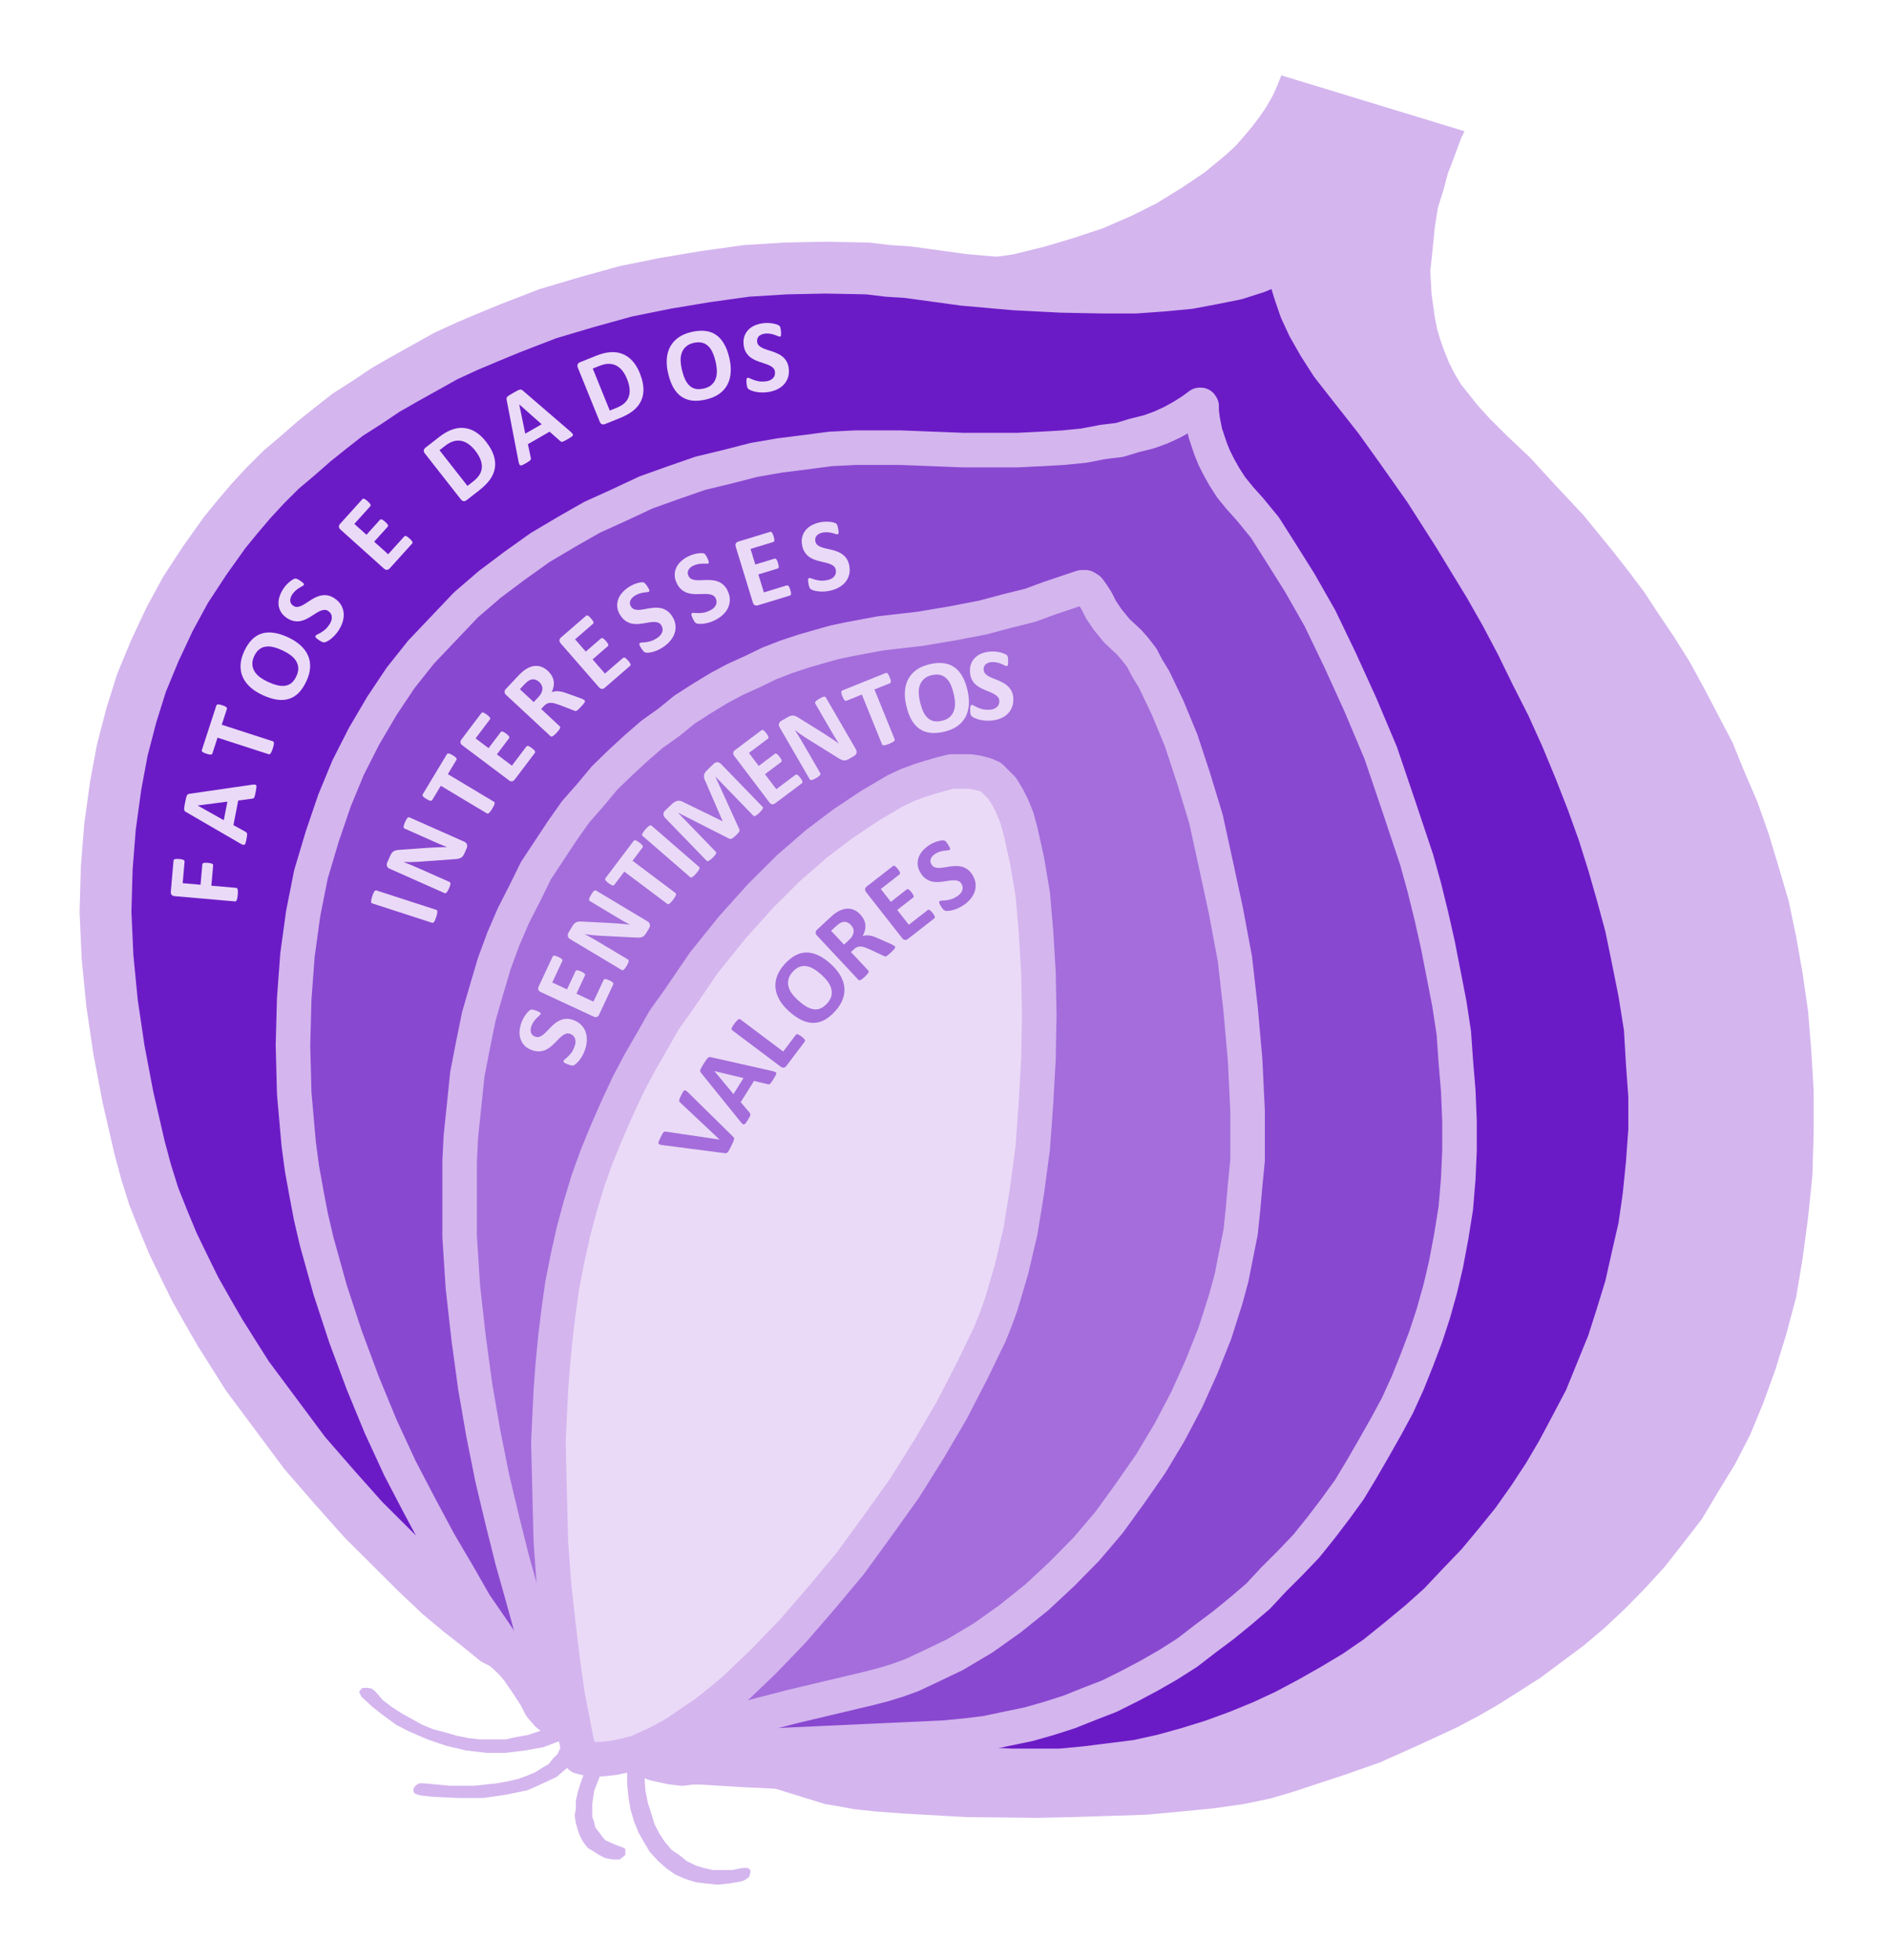 <svg width="376" height="390" viewBox="0 0 376 390" fill="none" xmlns="http://www.w3.org/2000/svg">
<g filter="url(#filter0_d_386_2393)">
<path fill-rule="evenodd" clip-rule="evenodd" d="M148.205 370.109L147.545 370.353L145.241 370.756L142.775 371L140.471 370.756L138.495 370.515L136.437 369.865L134.381 368.974L132.571 367.68L131.007 366.301L129.363 364.519L128.292 362.737L127.142 360.71L126.237 358.522L125.497 356.011L125.083 353.582L124.838 350.909V348.236L125.083 347.507L125.497 347.101L125.988 346.616L126.648 346.454L127.387 346.21L127.798 346.454L128.292 346.856V347.345V349.774L128.458 352.206L128.952 354.718L129.608 356.74L130.268 358.928L131.173 360.71L132.326 362.492L133.722 364.113L135.286 365.165L136.685 366.301L138.495 367.192L140.056 367.68L141.87 368.083H143.925H145.735L147.79 367.68H148.45H148.861L149.355 368.083V368.571L149.11 369.462L148.205 370.109Z" fill="#D4B5EE"/>
<path fill-rule="evenodd" clip-rule="evenodd" d="M124.477 365.079V364.353V363.947L124.239 363.703L123.601 363.462L122.49 363.056L121.376 362.571L120.504 362.169L119.866 361.44L119.231 360.549L118.513 359.661L118.276 358.608L117.879 357.473V356.341V354.965L118.276 352.296L119.39 349.465L120.98 346.31L121.138 345.825V345.419L120.98 344.934L120.262 344.772H119.628L118.993 344.934L118.513 345.419L118.117 345.825L117.006 347.604L116.13 349.224L115.496 351.002L115.016 352.54L114.62 354.319V355.939L114.382 357.232L114.62 358.77L115.016 360.146L115.496 361.44L116.13 362.571L117.006 363.703L118.117 364.353L119.231 365.079L120.504 365.726L122.014 365.97H122.728H123.363L124.001 365.485L124.477 365.079Z" fill="#D4B5EE"/>
<path fill-rule="evenodd" clip-rule="evenodd" d="M104.976 352.213L107.01 351.319L108.96 350.424L110.832 349.533L112.13 348.394L113.514 347.259L114.408 346.12L115.057 344.823L115.465 343.44V343.034L115.057 342.549L114.571 342.143L113.921 341.898H113.269L112.62 342.143L112.13 342.549L111.888 343.034L111.481 343.928L110.994 344.984L110.1 345.879L109.205 347.014L108.066 347.665L106.523 348.638L104.976 349.289L103.188 349.939L101.156 350.424L98.879 350.83L94.408 351.319H89.529L84.326 350.83H83.432L83.025 351.074L82.538 351.48L82.294 351.969V352.375L82.538 352.86L83.188 353.104L83.92 353.266L86.115 353.51L91.318 353.754H96.197L100.668 353.104L104.976 352.213Z" fill="#D4B5EE"/>
<path fill-rule="evenodd" clip-rule="evenodd" d="M111.812 342.265L111.974 341.862L112.219 341.377V340.971L111.812 340.486L111.325 340.084L110.676 339.84L109.948 339.599L109.299 339.84L107.269 340.486L105.077 341.216L102.805 341.618L100.614 342.103H98.098H95.663L93.39 341.862L90.956 341.377L88.764 340.731L86.248 340.084L84.057 339.193L82.028 338.061L79.999 336.933L77.97 335.64L76.184 334.264L74.642 332.485L73.993 332L73.263 331.838H72.613H72.207L71.72 332.244L71.477 332.729L71.72 333.132L71.964 333.617L74.155 335.64L76.428 337.418L78.863 339.193L81.379 340.486L85.112 342.103L88.926 343.396L92.741 344.287L96.799 344.773H100.614L104.59 344.287L108.163 343.641L111.812 342.265Z" fill="#D4B5EE"/>
<path fill-rule="evenodd" clip-rule="evenodd" d="M294.107 76.637L292.366 74.431L290.786 72.462L289.521 70.335L288.414 68.129L287.541 65.999L286.672 63.559L286.042 61.429L285.566 58.987L284.935 54.417L284.697 49.926L285.169 45.513L285.566 41.416L286.2 37.318L287.307 33.851L288.176 30.542L289.283 27.705L290.786 23.608L291.497 22.11L255.045 11L254.176 13.206L253.304 15.097L252.038 17.304L250.697 19.273L249.193 21.244L247.61 23.135L245.873 25.105L243.976 26.838L239.783 30.305L235.197 33.378L230.217 36.452L224.997 39.052L219.541 41.416L213.611 43.386L207.759 45.119L201.671 46.616L195.583 47.483L189.415 48.113L183.326 48.586L177.475 48.35L217.09 53.55L225.393 53.393L232.586 52.92L238.914 52.29L244.369 51.423L248.955 50.083L251.169 49.216L252.91 48.35L254.648 47.483L256.152 46.38L257.655 45.356L258.997 44.252L258.762 44.646L258.524 46.38L258.366 49.059V50.556L258.524 52.526L258.762 54.417L259.393 56.86L260.262 59.223L261.369 62.061L262.714 64.896L264.455 67.892L266.59 70.964L269.197 74.431L272.521 78.373L276.393 83.808L281.217 90.268L286.435 97.914L291.893 106.58L297.348 115.957L303.042 126.358L305.886 131.794L308.497 137.471L311.107 143.065L313.714 148.975L316.086 155.04L318.3 161.345L320.2 167.413L322.176 173.952L323.917 180.257L325.497 186.954L326.524 193.493L327.631 200.19L328.266 206.733L328.5 213.509L328.738 220.206L328.266 226.982L327.631 233.679L326.524 240.455L325.259 247.156L323.759 253.695L321.779 260L319.566 266.065L317.431 271.896L314.821 277.806L311.976 283.242L308.893 288.681L305.886 293.643L302.566 298.608L298.848 303.416L295.135 307.748L291.497 312.081L287.307 316.26L283.193 320.122L278.845 323.823L274.497 327.132L269.91 330.365L265.086 333.437L260.262 336.196L255.517 338.64L250.459 341L245.476 343.21L240.259 344.941L235.197 346.44L229.741 347.934L224.522 349.041L219.304 349.907L213.848 350.535L208.392 351.01L202.936 351.247L197.48 351.01L178.582 350.144L164.586 349.274L154.544 348.171L147.823 347.305L143.633 346.677L141.023 346.202L139.521 346.044L138.018 346.202H136.674L134.935 346.044L145.847 349.274L164.191 354.947L166.563 355.343L170.043 355.975L174.391 356.446L179.847 356.841L192.261 357.549L206.257 357.707L213.611 357.549L221.044 357.311L228.238 357.078L235.038 356.446L241.524 355.817L247.61 354.947L252.91 353.844L257.417 352.508L267.935 349.041L274.655 346.677L282.086 343.364L289.914 339.743L294.107 337.533L298.217 335.172L302.328 332.571L306.759 329.733L310.869 326.661L315.217 323.431L319.331 319.964L323.521 316.023L327.393 312.081L331.348 307.748L335.066 303.02L338.779 298.213L342.024 292.777L345.345 287.341L348.348 281.51L350.959 275.205L353.41 268.429L355.545 261.495L357.521 254.09L358.786 246.523L359.893 238.249L360.762 229.741L361 221.309V213.035L360.524 204.998L359.893 197.198L358.786 189.552L357.521 182.384L356.017 175.213L354.041 168.516L352.066 161.974L349.852 155.672L347.241 149.604L344.869 143.772L342.024 138.337L339.176 132.901L336.331 127.698L333.324 122.891L330.241 118.321L327.238 113.751L324.152 109.655L321.069 105.714L315.217 98.543L309.524 92.474L304.541 87.038L299.955 82.705L296.48 79.238L294.107 76.637Z" fill="#D4B5EE"/>
<path fill-rule="evenodd" clip-rule="evenodd" d="M139.56 345.922L147.447 346.411L165.825 347.302L181.031 348.193L201.441 349.084H205.914H211.118L216.241 348.599L221.446 347.948L226.568 347.302L231.692 346.166L236.653 344.79L241.61 343.249L246.492 341.467L251.45 339.441L256.166 337.252L260.885 334.741L265.601 332.068L270.072 329.391L274.547 326.312L278.772 322.91L283.085 319.342L287.069 315.778L290.891 311.726L294.712 307.755L298.289 303.462L301.703 299.248L305.039 294.548L308.128 289.845L310.894 285.146L313.739 279.8L316.425 274.694L318.7 269.1L320.979 263.51L322.767 257.92L324.555 252.085L325.857 246.25L327.238 240.254L328.132 234.013L328.784 227.532L329.271 220.806V214.08L328.784 207.433L328.377 200.467L327.238 193.335L325.857 186.448L324.555 180.124L322.929 174.128L321.141 167.887L319.187 161.65L316.912 155.33L314.471 149.09L311.788 142.605L308.86 136.123L305.691 129.882L302.763 123.886L299.674 118.051L296.501 112.461L290.238 102.171L284.386 93.013L279.018 85.396L274.547 79.156L268.933 72.024L265.764 67.971L263.323 64.163L261.289 60.599L259.746 57.276L258.607 53.954L257.713 51.036L257.305 48.362L256.818 45.85L253.729 47.633L249.907 49.254L245.84 50.55L241.369 51.442L236.653 52.333L231.529 52.819L225.919 53.224H219.819L211.362 53.062L201.929 52.576L191.846 51.684L180.625 50.145L176.802 49.902L172.737 49.416L164.28 49.254L156.392 49.416L148.586 49.902L140.454 51.036L132.648 52.333L124.597 53.954L116.71 56.141L109.066 58.411L101.503 61.328L97.194 63.11L92.965 64.892L88.737 66.839L84.671 69.106L80.605 71.377L76.783 73.565L73.043 76.076L69.221 78.509L65.805 81.182L62.471 83.855L59.137 86.772L55.966 89.445L52.795 92.607L49.949 95.686L47.265 98.848L44.744 101.927L40.76 107.517L36.938 113.352L33.767 119.187L30.839 125.427L28.156 131.909L26.123 138.394L24.334 145.281L23.033 152.248L21.895 160.515L21.244 168.782L21 177.451L21.407 186.448L22.301 195.602L23.683 204.922L25.472 214.321L27.749 224.208L29.05 229.069L30.595 234.013L32.465 238.712L34.417 243.415L36.694 248.115L38.889 252.57L41.41 257.029L43.85 261.243L49.217 269.751L55.072 277.612L60.683 285.146L66.537 291.872L72.311 298.357L77.922 303.947L82.882 308.891L87.598 313.346L91.583 316.669L94.998 319.342L97.194 321.128L98.576 322.26L100.365 323.151L101.666 324.286L103.048 325.583L104.431 327.203L106.382 330.042L108.172 332.797L109.066 334.579L110.204 335.876L111.343 336.767L114.026 338.144L117.36 339.926L121.914 341.952L126.793 343.896L130.859 345.275L133.786 345.922L135.738 346.166L137.608 345.922H139.56Z" fill="#6B1BC6" stroke="#D4B5EE" stroke-width="10.312" stroke-miterlimit="10" stroke-linejoin="round"/>
<path d="M35.682 166.917C35.887 166.935 36.059 166.96 36.201 166.993C36.336 167.019 36.442 167.055 36.52 167.103C36.599 167.144 36.657 167.191 36.694 167.242C36.73 167.293 36.746 167.349 36.74 167.411L36.361 171.731L39.916 172.041L40.272 167.986C40.278 167.925 40.299 167.872 40.337 167.827C40.376 167.783 40.437 167.747 40.522 167.72C40.607 167.686 40.719 167.668 40.856 167.667C40.994 167.658 41.165 167.663 41.369 167.68C41.574 167.698 41.743 167.723 41.877 167.756C42.013 167.781 42.123 167.818 42.207 167.867C42.293 167.908 42.354 167.955 42.391 168.006C42.421 168.057 42.433 168.113 42.428 168.174L42.072 172.229L46.995 172.659C47.07 172.665 47.133 172.691 47.184 172.737C47.235 172.782 47.276 172.861 47.307 172.974C47.332 173.079 47.347 173.218 47.353 173.39C47.358 173.562 47.35 173.78 47.326 174.046C47.303 174.305 47.274 174.522 47.238 174.697C47.203 174.866 47.164 174.999 47.121 175.099C47.071 175.197 47.017 175.268 46.958 175.311C46.9 175.347 46.833 175.362 46.758 175.355L34.776 174.311C34.476 174.284 34.268 174.191 34.152 174.03C34.03 173.861 33.978 173.665 33.998 173.44L34.544 167.219C34.55 167.158 34.575 167.105 34.62 167.061C34.658 167.016 34.723 166.981 34.815 166.955C34.9 166.921 35.015 166.903 35.159 166.902C35.304 166.894 35.478 166.899 35.682 166.917Z" fill="#EADAF7"/>
<path d="M50.087 152.147C50.344 152.113 50.545 152.1 50.69 152.107C50.835 152.114 50.937 152.162 50.997 152.25C51.049 152.337 51.064 152.475 51.041 152.666C51.024 152.858 50.984 153.118 50.92 153.447C50.853 153.789 50.794 154.056 50.743 154.248C50.699 154.434 50.654 154.575 50.608 154.671C50.555 154.765 50.498 154.827 50.436 154.857C50.374 154.887 50.297 154.907 50.205 154.917L47.417 155.285L46.463 160.176L48.849 161.495C48.937 161.54 49.011 161.593 49.069 161.653C49.121 161.704 49.158 161.785 49.178 161.893C49.194 161.994 49.19 162.136 49.168 162.319C49.148 162.496 49.109 162.729 49.053 163.018C48.993 163.326 48.936 163.566 48.881 163.737C48.827 163.907 48.757 164.019 48.67 164.072C48.576 164.123 48.461 164.125 48.324 164.078C48.187 164.03 48.009 163.943 47.789 163.817L37.016 157.563C36.91 157.501 36.828 157.437 36.772 157.37C36.709 157.302 36.671 157.208 36.66 157.087C36.643 156.958 36.652 156.79 36.686 156.58C36.713 156.37 36.76 156.093 36.826 155.751C36.904 155.355 36.972 155.041 37.031 154.809C37.084 154.575 37.142 154.399 37.208 154.279C37.267 154.151 37.339 154.068 37.424 154.029C37.509 153.982 37.62 153.952 37.755 153.936L50.087 152.147ZM39.367 156.275L39.365 156.285L44.543 159.199L45.264 155.505L39.367 156.275Z" fill="#EADAF7"/>
<path d="M44.249 136.325C44.438 136.386 44.597 136.448 44.728 136.512C44.853 136.567 44.953 136.625 45.027 136.685C45.095 136.742 45.139 136.804 45.161 136.868C45.186 136.926 45.188 136.985 45.169 137.043L44.139 140.202L54.314 143.496C54.379 143.517 54.43 143.559 54.467 143.621C54.507 143.677 54.527 143.759 54.528 143.867C54.528 143.975 54.511 144.117 54.475 144.292C54.442 144.461 54.385 144.669 54.304 144.916C54.224 145.163 54.146 145.367 54.072 145.53C53.999 145.686 53.931 145.808 53.866 145.895C53.802 145.982 53.736 146.039 53.669 146.068C53.605 146.09 53.54 146.091 53.475 146.07L43.3 142.775L42.27 145.934C42.249 145.999 42.212 146.048 42.158 146.081C42.104 146.114 42.032 146.134 41.944 146.141C41.849 146.146 41.733 146.137 41.596 146.115C41.456 146.083 41.291 146.037 41.102 145.976C40.907 145.913 40.743 145.853 40.611 145.796C40.481 145.732 40.382 145.671 40.315 145.613C40.241 145.554 40.195 145.496 40.177 145.44C40.153 145.381 40.152 145.32 40.173 145.255L43.072 136.364C43.091 136.306 43.127 136.26 43.181 136.227C43.231 136.186 43.303 136.162 43.398 136.157C43.487 136.15 43.602 136.162 43.742 136.193C43.885 136.218 44.054 136.262 44.249 136.325Z" fill="#EADAF7"/>
<path d="M57.323 122.798C58.321 123.262 59.156 123.801 59.827 124.414C60.499 125.028 60.996 125.707 61.319 126.453C61.635 127.195 61.77 127.997 61.722 128.856C61.671 129.707 61.424 130.606 60.981 131.553C60.544 132.488 60.04 133.249 59.471 133.837C58.898 134.415 58.252 134.82 57.533 135.051C56.814 135.282 56.011 135.335 55.126 135.21C54.244 135.079 53.273 134.767 52.213 134.275C51.24 133.822 50.424 133.292 49.765 132.685C49.099 132.074 48.608 131.397 48.292 130.655C47.975 129.912 47.839 129.114 47.884 128.26C47.931 127.401 48.178 126.494 48.625 125.54C49.05 124.63 49.547 123.885 50.113 123.304C50.682 122.716 51.326 122.307 52.046 122.076C52.768 121.839 53.569 121.781 54.448 121.903C55.323 122.016 56.282 122.314 57.323 122.798ZM56.254 125.422C55.621 125.128 55.025 124.911 54.464 124.771C53.897 124.628 53.374 124.593 52.895 124.664C52.413 124.727 51.98 124.91 51.596 125.214C51.206 125.515 50.872 125.963 50.594 126.557C50.313 127.158 50.193 127.713 50.234 128.222C50.269 128.728 50.417 129.193 50.68 129.616C50.942 130.039 51.303 130.422 51.762 130.763C52.218 131.096 52.727 131.393 53.292 131.655C53.949 131.961 54.564 132.186 55.137 132.332C55.704 132.475 56.229 132.515 56.711 132.453C57.193 132.39 57.626 132.207 58.01 131.903C58.388 131.596 58.717 131.142 58.998 130.541C59.279 129.941 59.402 129.388 59.367 128.881C59.332 128.375 59.181 127.909 58.912 127.483C58.644 127.056 58.279 126.676 57.816 126.34C57.351 125.996 56.83 125.69 56.254 125.422Z" fill="#EADAF7"/>
<path d="M66.544 115.025C67.129 115.404 67.572 115.845 67.872 116.349C68.172 116.852 68.35 117.387 68.406 117.952C68.456 118.514 68.393 119.092 68.218 119.687C68.042 120.282 67.77 120.863 67.4 121.43C67.15 121.813 66.885 122.151 66.606 122.442C66.33 122.728 66.067 122.969 65.816 123.165C65.56 123.357 65.327 123.508 65.118 123.617C64.912 123.72 64.748 123.784 64.624 123.81C64.501 123.837 64.36 123.822 64.2 123.768C64.037 123.703 63.824 123.586 63.56 123.415C63.383 123.3 63.237 123.198 63.124 123.108C63.011 123.019 62.925 122.938 62.865 122.867C62.809 122.79 62.78 122.722 62.777 122.664C62.773 122.596 62.789 122.533 62.826 122.476C62.879 122.396 63 122.315 63.191 122.235C63.38 122.146 63.606 122.024 63.87 121.869C64.134 121.714 64.418 121.511 64.721 121.259C65.022 120.998 65.308 120.658 65.581 120.24C65.76 119.965 65.889 119.698 65.967 119.44C66.04 119.178 66.065 118.933 66.042 118.706C66.022 118.474 65.949 118.26 65.823 118.064C65.698 117.869 65.526 117.701 65.308 117.56C65.055 117.396 64.795 117.326 64.528 117.348C64.255 117.367 63.976 117.443 63.693 117.577C63.408 117.702 63.114 117.866 62.81 118.068C62.501 118.267 62.18 118.471 61.849 118.68C61.517 118.889 61.173 119.077 60.818 119.247C60.458 119.412 60.084 119.529 59.697 119.596C59.309 119.654 58.903 119.644 58.481 119.566C58.058 119.488 57.614 119.299 57.15 118.998C56.616 118.652 56.212 118.252 55.937 117.798C55.66 117.334 55.498 116.85 55.45 116.347C55.401 115.834 55.457 115.309 55.62 114.771C55.787 114.228 56.036 113.701 56.368 113.192C56.54 112.928 56.732 112.678 56.944 112.44C57.156 112.203 57.371 111.992 57.589 111.807C57.807 111.623 58.017 111.47 58.219 111.348C58.42 111.226 58.569 111.155 58.663 111.135C58.758 111.115 58.831 111.109 58.883 111.118C58.938 111.121 59.003 111.139 59.08 111.172C59.154 111.196 59.245 111.238 59.352 111.299C59.453 111.357 59.578 111.434 59.727 111.53C59.894 111.638 60.031 111.735 60.138 111.82C60.249 111.9 60.335 111.976 60.394 112.047C60.458 112.113 60.493 112.177 60.502 112.239C60.514 112.296 60.499 112.355 60.458 112.418C60.417 112.481 60.312 112.556 60.142 112.641C59.972 112.727 59.776 112.84 59.553 112.981C59.325 113.118 59.088 113.294 58.842 113.51C58.59 113.721 58.361 113.984 58.156 114.299C57.995 114.545 57.887 114.781 57.83 115.005C57.768 115.225 57.751 115.434 57.778 115.63C57.803 115.817 57.869 115.991 57.977 116.15C58.089 116.304 58.228 116.435 58.395 116.543C58.642 116.702 58.9 116.776 59.169 116.763C59.437 116.74 59.715 116.664 60.004 116.533C60.291 116.394 60.591 116.221 60.904 116.017C61.211 115.808 61.531 115.6 61.862 115.391C62.194 115.182 62.542 114.992 62.907 114.821C63.266 114.646 63.641 114.527 64.034 114.463C64.42 114.396 64.825 114.401 65.247 114.479C65.664 114.553 66.096 114.735 66.544 115.025Z" fill="#EADAF7"/>
<path d="M81.521 103.143C81.669 103.276 81.787 103.395 81.874 103.501C81.962 103.598 82.025 103.687 82.063 103.767C82.101 103.847 82.117 103.921 82.111 103.989C82.104 104.048 82.08 104.1 82.039 104.145L77.571 109.09C77.419 109.258 77.243 109.356 77.041 109.386C76.838 109.407 76.625 109.316 76.401 109.115L67.792 101.391C67.568 101.19 67.458 100.991 67.462 100.792C67.466 100.584 67.543 100.397 67.695 100.229L72.136 95.314C72.177 95.269 72.226 95.24 72.284 95.227C72.341 95.214 72.415 95.225 72.504 95.259C72.588 95.288 72.685 95.344 72.796 95.425C72.906 95.496 73.038 95.601 73.191 95.738C73.333 95.865 73.448 95.983 73.536 96.089C73.624 96.186 73.687 96.275 73.725 96.355C73.763 96.435 73.781 96.506 73.78 96.569C73.773 96.627 73.749 96.68 73.708 96.725L70.532 100.24L72.944 102.404L75.632 99.429C75.673 99.384 75.725 99.357 75.787 99.349C75.85 99.331 75.922 99.337 76.007 99.366C76.085 99.391 76.18 99.444 76.291 99.525C76.402 99.597 76.528 99.696 76.671 99.824C76.818 99.957 76.933 100.074 77.016 100.176C77.104 100.273 77.167 100.361 77.205 100.441C77.238 100.517 77.249 100.586 77.237 100.65C77.231 100.708 77.207 100.76 77.166 100.806L74.478 103.78L77.263 106.28L80.467 102.735C80.508 102.689 80.56 102.662 80.623 102.654C80.685 102.636 80.758 102.642 80.842 102.671C80.926 102.701 81.023 102.756 81.134 102.837C81.245 102.909 81.374 103.011 81.521 103.143Z" fill="#EADAF7"/>
<path d="M96.726 83.865C97.476 84.823 97.993 85.742 98.275 86.623C98.558 87.494 98.634 88.327 98.502 89.123C98.37 89.918 98.047 90.681 97.533 91.41C97.021 92.13 96.3 92.851 95.373 93.573L92.873 95.52C92.695 95.658 92.503 95.725 92.299 95.719C92.096 95.704 91.902 95.578 91.716 95.341L84.58 86.239C84.394 86.002 84.321 85.787 84.359 85.592C84.399 85.388 84.508 85.217 84.686 85.078L87.372 82.987C88.305 82.26 89.182 81.755 90.002 81.472C90.823 81.179 91.624 81.076 92.404 81.162C93.184 81.238 93.938 81.501 94.663 81.95C95.388 82.398 96.076 83.037 96.726 83.865ZM94.582 85.651C94.194 85.156 93.774 84.743 93.322 84.41C92.875 84.073 92.4 83.85 91.897 83.739C91.399 83.625 90.88 83.639 90.34 83.781C89.802 83.915 89.207 84.235 88.554 84.743L87.478 85.581L93.045 92.682L94.154 91.819C94.736 91.366 95.168 90.908 95.449 90.447C95.73 89.986 95.885 89.501 95.913 88.994C95.942 88.478 95.844 87.943 95.62 87.391C95.4 86.834 95.054 86.254 94.582 85.651Z" fill="#EADAF7"/>
<path d="M113.518 81.852C113.713 82.024 113.855 82.167 113.945 82.281C114.034 82.395 114.065 82.504 114.038 82.606C114.007 82.703 113.912 82.805 113.753 82.912C113.597 83.025 113.374 83.165 113.084 83.332C112.782 83.506 112.541 83.637 112.363 83.724C112.193 83.813 112.057 83.872 111.955 83.899C111.849 83.921 111.764 83.918 111.701 83.891C111.638 83.864 111.573 83.819 111.505 83.756L109.395 81.894L105.075 84.379L105.647 87.043C105.671 87.14 105.68 87.229 105.673 87.312C105.668 87.386 105.631 87.466 105.563 87.553C105.497 87.63 105.388 87.721 105.235 87.825C105.087 87.925 104.886 88.049 104.632 88.195C104.359 88.352 104.141 88.466 103.976 88.537C103.812 88.608 103.681 88.627 103.584 88.597C103.484 88.56 103.407 88.474 103.352 88.34C103.298 88.205 103.247 88.014 103.198 87.766L100.843 75.54C100.82 75.419 100.815 75.316 100.829 75.229C100.838 75.137 100.885 75.047 100.968 74.959C101.055 74.863 101.188 74.758 101.368 74.647C101.545 74.529 101.784 74.384 102.087 74.21C102.436 74.009 102.718 73.854 102.932 73.747C103.143 73.633 103.315 73.562 103.448 73.533C103.584 73.494 103.694 73.494 103.779 73.532C103.87 73.566 103.966 73.629 104.067 73.721L113.518 81.852ZM103.36 76.47L103.352 76.475L104.552 82.29L107.814 80.414L103.36 76.47Z" fill="#EADAF7"/>
<path d="M127.344 70.231C127.801 71.358 128.044 72.384 128.072 73.309C128.104 74.224 127.947 75.047 127.6 75.776C127.254 76.504 126.734 77.149 126.039 77.709C125.347 78.26 124.456 78.755 123.366 79.194L120.426 80.377C120.217 80.462 120.015 80.473 119.82 80.411C119.63 80.341 119.478 80.166 119.365 79.887L115.019 69.168C114.906 68.89 114.894 68.662 114.985 68.486C115.08 68.3 115.232 68.165 115.441 68.081L118.599 66.81C119.696 66.368 120.677 66.124 121.544 66.077C122.414 66.022 123.211 66.143 123.937 66.44C124.666 66.729 125.317 67.189 125.891 67.82C126.464 68.451 126.948 69.255 127.344 70.231ZM124.791 71.358C124.555 70.775 124.266 70.261 123.923 69.817C123.587 69.37 123.192 69.024 122.739 68.779C122.292 68.532 121.79 68.403 121.232 68.391C120.678 68.371 120.017 68.516 119.25 68.825L117.985 69.334L121.375 77.696L122.678 77.171C123.363 76.896 123.904 76.575 124.302 76.208C124.699 75.842 124.981 75.419 125.148 74.939C125.319 74.45 125.372 73.909 125.309 73.316C125.251 72.72 125.079 72.067 124.791 71.358Z" fill="#EADAF7"/>
<path d="M145.171 67.213C145.42 68.285 145.509 69.275 145.438 70.182C145.368 71.089 145.138 71.9 144.749 72.613C144.358 73.32 143.81 73.92 143.103 74.412C142.401 74.897 141.54 75.256 140.521 75.49C139.515 75.722 138.606 75.794 137.793 75.708C136.985 75.613 136.269 75.353 135.644 74.929C135.019 74.504 134.484 73.905 134.038 73.131C133.599 72.355 133.247 71.398 132.983 70.259C132.741 69.213 132.657 68.244 132.73 67.35C132.802 66.45 133.034 65.646 133.424 64.939C133.815 64.232 134.36 63.633 135.06 63.142C135.767 62.65 136.634 62.285 137.66 62.05C138.639 61.824 139.532 61.756 140.338 61.844C141.151 61.93 141.87 62.186 142.495 62.61C143.126 63.033 143.664 63.628 144.108 64.396C144.558 65.155 144.912 66.094 145.171 67.213ZM142.446 67.987C142.288 67.308 142.092 66.704 141.858 66.176C141.622 65.641 141.328 65.207 140.977 64.874C140.631 64.533 140.221 64.305 139.745 64.19C139.268 64.068 138.709 64.081 138.07 64.228C137.424 64.377 136.912 64.624 136.537 64.97C136.159 65.309 135.884 65.713 135.712 66.18C135.539 66.648 135.46 67.168 135.473 67.74C135.491 68.304 135.571 68.889 135.711 69.495C135.875 70.201 136.075 70.824 136.313 71.366C136.549 71.901 136.84 72.339 137.186 72.68C137.532 73.022 137.943 73.25 138.418 73.365C138.892 73.473 139.453 73.453 140.099 73.304C140.745 73.156 141.257 72.912 141.634 72.572C142.012 72.233 142.286 71.826 142.457 71.352C142.628 70.878 142.703 70.355 142.683 69.785C142.668 69.206 142.589 68.607 142.446 67.987Z" fill="#EADAF7"/>
<path d="M157.004 69.352C157.077 70.045 157.012 70.667 156.809 71.218C156.605 71.768 156.302 72.243 155.897 72.643C155.492 73.036 155.003 73.352 154.43 73.591C153.857 73.829 153.234 73.984 152.561 74.055C152.105 74.102 151.676 74.109 151.274 74.076C150.879 74.042 150.526 73.989 150.216 73.919C149.906 73.841 149.642 73.755 149.426 73.661C149.217 73.566 149.063 73.479 148.965 73.4C148.868 73.321 148.79 73.202 148.732 73.043C148.68 72.877 148.638 72.637 148.605 72.325C148.582 72.114 148.57 71.936 148.569 71.792C148.568 71.648 148.576 71.53 148.594 71.439C148.618 71.347 148.653 71.282 148.697 71.243C148.747 71.196 148.806 71.169 148.874 71.162C148.969 71.152 149.108 71.196 149.29 71.294C149.478 71.384 149.715 71.483 150.002 71.591C150.288 71.698 150.624 71.79 151.01 71.866C151.402 71.935 151.847 71.944 152.343 71.892C152.669 71.858 152.958 71.79 153.208 71.688C153.458 71.579 153.664 71.444 153.825 71.283C153.994 71.121 154.115 70.93 154.188 70.709C154.26 70.488 154.283 70.249 154.256 69.99C154.225 69.691 154.116 69.445 153.931 69.251C153.745 69.051 153.51 68.883 153.228 68.747C152.952 68.604 152.639 68.479 152.291 68.371C151.942 68.256 151.582 68.136 151.212 68.01C150.841 67.884 150.478 67.736 150.124 67.567C149.768 67.391 149.443 67.174 149.148 66.917C148.859 66.651 148.612 66.33 148.407 65.953C148.202 65.576 148.071 65.112 148.013 64.561C147.946 63.929 148.003 63.363 148.184 62.863C148.371 62.355 148.645 61.924 149.007 61.57C149.374 61.209 149.818 60.922 150.339 60.709C150.866 60.496 151.432 60.357 152.037 60.294C152.35 60.261 152.665 60.252 152.983 60.267C153.301 60.282 153.6 60.316 153.881 60.369C154.161 60.422 154.412 60.489 154.634 60.569C154.855 60.648 155.004 60.719 155.079 60.78C155.154 60.84 155.204 60.894 155.23 60.939C155.262 60.984 155.289 61.046 155.311 61.127C155.339 61.199 155.363 61.296 155.383 61.418C155.402 61.533 155.421 61.679 155.44 61.855C155.46 62.053 155.471 62.22 155.472 62.357C155.479 62.494 155.474 62.608 155.456 62.699C155.445 62.789 155.418 62.858 155.375 62.903C155.338 62.949 155.283 62.975 155.208 62.983C155.133 62.991 155.009 62.956 154.836 62.877C154.663 62.799 154.451 62.718 154.202 62.635C153.952 62.544 153.666 62.471 153.344 62.415C153.021 62.353 152.673 62.341 152.299 62.38C152.006 62.411 151.755 62.475 151.546 62.572C151.335 62.663 151.162 62.781 151.026 62.926C150.896 63.063 150.803 63.224 150.747 63.409C150.698 63.593 150.683 63.783 150.704 63.98C150.735 64.273 150.84 64.519 151.019 64.721C151.205 64.914 151.439 65.082 151.722 65.224C152.011 65.359 152.334 65.483 152.689 65.597C153.044 65.704 153.407 65.821 153.778 65.947C154.149 66.073 154.515 66.224 154.877 66.399C155.239 66.567 155.568 66.784 155.864 67.048C156.159 67.306 156.409 67.624 156.614 68.001C156.818 68.371 156.948 68.822 157.004 69.352Z" fill="#EADAF7"/>
<path fill-rule="evenodd" clip-rule="evenodd" d="M248.846 97.389L251.77 100.957L254.857 105.818L258.675 111.893L262.735 119.021L266.715 127.288L270.775 136.199L274.838 145.842L278.411 156.372L281.984 167.068L283.528 172.658L284.908 178.249L286.206 184.001L287.346 189.836L288.482 195.667L289.376 201.502L289.78 207.254L290.266 213.088L290.511 219.081V224.916L290.266 230.506L289.78 236.341L288.885 241.931L287.833 247.522L286.693 252.383L285.312 257.323L283.769 262.023L281.984 266.722L280.196 271.177L278.166 275.636L275.891 279.846L273.457 284.14L271.02 288.354L268.583 292.407L265.821 296.212L262.98 299.941L260.056 303.584L256.89 306.908L253.559 310.231L250.389 313.633L247.061 316.468L243.488 319.385L239.915 322.058L236.342 324.814L232.524 327.243L228.706 329.431L224.891 331.457L220.828 333.484L216.849 335.021L212.788 336.642L208.728 337.939L204.748 339.074L200.444 339.965L196.22 340.856L192.16 341.341L187.936 341.747L149.197 343.529L145.136 343.773L142.293 344.176L140.019 344.42L137.989 345.067L137.095 345.311H135.796L132.872 345.067L129.543 344.176L125.725 343.285L122.314 342.232L118.985 340.856L116.548 339.721L114.924 338.83L114.03 338.183L113.137 337.048L110.944 334.86L108.67 332.348L107.37 331.213L105.746 330.16L104.691 329.269L103.066 327.243L100.63 324.085L97.95 320.115L94.538 315.171L91.209 309.34L87.392 302.858L83.575 295.727L79.595 288.11L75.778 279.846L72.204 271.177L68.793 262.023L65.707 252.624L63.027 242.984L61.89 238.123L60.997 233.424L60.103 228.48L59.454 223.619L58.56 213.491L58.316 203.93L58.56 194.776L59.21 186.027L60.347 177.764L61.89 169.985L64.164 162.369L66.6 155.24L69.28 148.755L72.448 142.518L76.021 136.443L79.757 130.852L83.818 125.747L88.285 121.048L92.752 116.348L97.462 112.299L102.417 108.57L107.533 104.927L112.731 101.848L117.847 98.93L123.208 96.498L128.568 93.987L134.009 92.043L139.369 90.178L144.73 88.885L150.09 87.505L155.288 86.614L160.404 85.967L165.358 85.317L170.232 85.076H174.698H179.246L191.754 85.561H202.474L207.428 85.317L211.651 85.076L215.712 84.67L219.529 83.941L222.859 83.535L225.782 82.644L228.706 81.915L231.143 81.024L233.418 79.971L235.448 78.836L237.233 77.704L238.776 76.569H239.021L239.183 76.813V77.945L239.429 79.727L239.915 82.159L240.972 85.317L241.7 87.103L242.594 88.885L243.73 90.907L245.032 92.934L246.816 95.122L248.846 97.389Z" fill="#8948D0" stroke="#D4B5EE" stroke-width="6.875" stroke-miterlimit="10" stroke-linejoin="round"/>
<path d="M86.842 177.035C86.907 177.056 86.958 177.097 86.995 177.16C87.034 177.216 87.054 177.297 87.055 177.406C87.056 177.514 87.04 177.652 87.006 177.821C86.973 177.99 86.915 178.201 86.832 178.454C86.751 178.701 86.674 178.906 86.599 179.069C86.527 179.225 86.458 179.346 86.394 179.433C86.33 179.52 86.264 179.578 86.197 179.607C86.132 179.629 86.068 179.629 86.002 179.608L74.082 175.749C74.016 175.728 73.964 175.689 73.925 175.633C73.888 175.571 73.869 175.486 73.868 175.378C73.87 175.263 73.887 175.122 73.92 174.953C73.954 174.784 74.011 174.576 74.091 174.329C74.174 174.076 74.252 173.871 74.324 173.715C74.397 173.558 74.465 173.437 74.529 173.35C74.594 173.263 74.658 173.208 74.723 173.186C74.79 173.158 74.856 173.154 74.921 173.175L86.842 177.035Z" fill="#EADAF7"/>
<path d="M92.42 163.481C92.563 163.545 92.68 163.626 92.77 163.726C92.861 163.826 92.924 163.936 92.96 164.057C92.998 164.171 93.01 164.296 92.995 164.431C92.976 164.557 92.94 164.68 92.887 164.798L92.418 165.847C92.32 166.065 92.214 166.246 92.097 166.389C91.984 166.526 91.84 166.638 91.666 166.725C91.489 166.803 91.276 166.862 91.026 166.901C90.771 166.937 90.452 166.964 90.07 166.981L83.052 167.48C82.636 167.505 82.195 167.522 81.726 167.531C81.252 167.538 80.798 167.531 80.365 167.511L80.357 167.529C80.818 167.704 81.276 167.885 81.732 168.072C82.181 168.256 82.643 168.454 83.118 168.665L89.463 171.48C89.526 171.508 89.574 171.551 89.607 171.611C89.643 171.664 89.66 171.743 89.659 171.847C89.654 171.942 89.629 172.065 89.583 172.217C89.538 172.369 89.465 172.557 89.365 172.782C89.267 173.001 89.177 173.177 89.094 173.313C89.011 173.448 88.936 173.549 88.868 173.616C88.794 173.681 88.726 173.718 88.662 173.727C88.598 173.736 88.534 173.726 88.472 173.699L77.571 168.862C77.278 168.732 77.097 168.551 77.028 168.319C76.956 168.077 76.976 167.832 77.088 167.582L77.677 166.262C77.784 166.025 77.895 165.835 78.011 165.692C78.121 165.546 78.251 165.432 78.4 165.349C78.552 165.259 78.738 165.196 78.957 165.158C79.169 165.118 79.424 165.093 79.721 165.082L85.208 164.69C85.538 164.672 85.864 164.655 86.185 164.641C86.502 164.617 86.82 164.601 87.138 164.593C87.451 164.582 87.758 164.572 88.061 164.564C88.364 164.557 88.665 164.552 88.965 164.551L88.97 164.541C88.524 164.366 88.061 164.179 87.58 163.981C87.103 163.777 86.648 163.579 86.217 163.387L80.528 160.863C80.465 160.836 80.417 160.792 80.384 160.732C80.351 160.673 80.335 160.591 80.337 160.487C80.338 160.383 80.365 160.256 80.416 160.107C80.462 159.955 80.535 159.767 80.635 159.542C80.73 159.33 80.819 159.156 80.901 159.021C80.978 158.883 81.052 158.785 81.123 158.727C81.197 158.662 81.266 158.626 81.329 158.617C81.393 158.607 81.457 158.617 81.519 158.645L92.42 163.481Z" fill="#EADAF7"/>
<path d="M90.12 146.281C90.29 146.383 90.432 146.479 90.544 146.57C90.654 146.652 90.739 146.731 90.797 146.806C90.85 146.877 90.88 146.947 90.887 147.015C90.897 147.077 90.887 147.134 90.855 147.187L89.139 150.032L98.315 155.526C98.374 155.561 98.414 155.613 98.437 155.682C98.462 155.745 98.463 155.83 98.44 155.935C98.416 156.04 98.367 156.174 98.293 156.337C98.222 156.494 98.12 156.684 97.986 156.906C97.852 157.129 97.73 157.311 97.621 157.452C97.515 157.588 97.421 157.691 97.338 157.762C97.256 157.832 97.179 157.873 97.108 157.886C97.04 157.893 96.976 157.879 96.917 157.844L87.742 152.35L86.026 155.195C85.991 155.254 85.943 155.293 85.883 155.313C85.823 155.333 85.749 155.336 85.661 155.323C85.567 155.307 85.457 155.273 85.329 155.22C85.198 155.158 85.048 155.076 84.878 154.974C84.702 154.869 84.556 154.773 84.44 154.688C84.328 154.597 84.245 154.515 84.192 154.444C84.134 154.369 84.102 154.302 84.097 154.244C84.087 154.182 84.099 154.121 84.135 154.063L88.963 146.054C88.995 146.002 89.041 145.965 89.101 145.945C89.159 145.916 89.234 145.91 89.328 145.926C89.416 145.939 89.525 145.976 89.656 146.038C89.789 146.095 89.944 146.175 90.12 146.281Z" fill="#EADAF7"/>
<path d="M105.862 144.85C106.021 144.969 106.148 145.077 106.245 145.176C106.341 145.265 106.411 145.347 106.456 145.424C106.501 145.5 106.524 145.573 106.523 145.641C106.522 145.7 106.503 145.754 106.465 145.803L102.445 151.119C102.309 151.299 102.142 151.412 101.943 151.46C101.743 151.498 101.523 151.426 101.282 151.246L92.033 144.301C91.793 144.12 91.666 143.931 91.653 143.733C91.638 143.525 91.699 143.332 91.835 143.152L95.83 137.868C95.868 137.819 95.914 137.786 95.97 137.768C96.027 137.75 96.1 137.755 96.192 137.781C96.278 137.803 96.38 137.849 96.498 137.921C96.614 137.982 96.754 138.075 96.918 138.198C97.071 138.313 97.196 138.419 97.293 138.518C97.389 138.607 97.459 138.689 97.504 138.766C97.549 138.842 97.574 138.912 97.578 138.975C97.576 139.034 97.557 139.087 97.519 139.137L94.662 142.915L97.253 144.861L99.671 141.663C99.709 141.614 99.758 141.582 99.82 141.569C99.88 141.546 99.953 141.545 100.039 141.567C100.12 141.585 100.219 141.63 100.337 141.701C100.453 141.763 100.588 141.851 100.741 141.966C100.899 142.085 101.024 142.191 101.116 142.286C101.211 142.375 101.282 142.457 101.327 142.534C101.366 142.606 101.383 142.675 101.378 142.739C101.376 142.797 101.357 142.851 101.32 142.9L98.901 146.098L101.894 148.346L104.776 144.534C104.813 144.485 104.863 144.454 104.924 144.44C104.985 144.417 105.058 144.417 105.144 144.439C105.23 144.461 105.332 144.507 105.45 144.579C105.566 144.64 105.704 144.731 105.862 144.85Z" fill="#EADAF7"/>
<path d="M116.315 135.308C116.37 135.359 116.408 135.413 116.43 135.47C116.446 135.523 116.432 135.598 116.387 135.696C116.342 135.794 116.257 135.92 116.131 136.075C116.006 136.229 115.826 136.43 115.593 136.68C115.397 136.89 115.235 137.052 115.108 137.168C114.981 137.283 114.871 137.367 114.775 137.418C114.68 137.46 114.598 137.478 114.53 137.47C114.457 137.458 114.381 137.434 114.302 137.399L111.319 136.25C110.975 136.127 110.662 136.027 110.378 135.95C110.094 135.873 109.831 135.838 109.59 135.847C109.347 135.845 109.119 135.895 108.904 135.994C108.69 136.093 108.484 136.247 108.288 136.457L107.714 137.071L111.417 140.512C111.467 140.559 111.496 140.618 111.503 140.69C111.515 140.757 111.498 140.84 111.453 140.938C111.408 141.036 111.335 141.155 111.233 141.293C111.132 141.432 110.99 141.599 110.807 141.793C110.63 141.983 110.473 142.136 110.336 142.252C110.205 142.363 110.091 142.444 109.996 142.495C109.901 142.547 109.819 142.569 109.751 142.562C109.683 142.555 109.624 142.528 109.574 142.481L100.748 134.28C100.528 134.075 100.421 133.873 100.429 133.675C100.436 133.467 100.517 133.281 100.671 133.116L103.018 130.608C103.256 130.354 103.458 130.149 103.622 129.993C103.786 129.838 103.939 129.7 104.08 129.579C104.499 129.241 104.921 128.98 105.346 128.796C105.775 128.607 106.201 128.508 106.622 128.498C107.043 128.479 107.457 128.551 107.865 128.715C108.268 128.875 108.662 129.134 109.048 129.492C109.373 129.795 109.632 130.114 109.823 130.45C110.013 130.777 110.139 131.118 110.2 131.473C110.261 131.828 110.259 132.195 110.195 132.574C110.13 132.953 110.006 133.336 109.821 133.724C110.026 133.644 110.237 133.589 110.454 133.557C110.676 133.52 110.911 133.514 111.159 133.54C111.406 133.555 111.67 133.599 111.948 133.671C112.222 133.739 112.518 133.832 112.837 133.952L115.517 134.915C115.777 135.017 115.964 135.098 116.077 135.157C116.186 135.211 116.265 135.261 116.315 135.308ZM107.345 131.717C107.024 131.42 106.686 131.241 106.33 131.181C105.975 131.121 105.598 131.213 105.199 131.459C105.081 131.536 104.953 131.632 104.817 131.748C104.685 131.858 104.514 132.026 104.304 132.251L103.477 133.134L106.234 135.696L107.173 134.693C107.434 134.413 107.631 134.138 107.762 133.868C107.888 133.593 107.956 133.33 107.967 133.079C107.972 132.823 107.923 132.581 107.818 132.353C107.713 132.125 107.555 131.913 107.345 131.717Z" fill="#EADAF7"/>
<path d="M125.021 127.43C125.151 127.579 125.254 127.712 125.328 127.828C125.403 127.935 125.455 128.031 125.483 128.115C125.511 128.199 125.518 128.275 125.503 128.341C125.49 128.398 125.46 128.447 125.413 128.487L120.375 132.851C120.205 132.999 120.017 133.075 119.813 133.08C119.61 133.076 119.409 132.96 119.211 132.734L111.608 124.018C111.41 123.791 111.325 123.579 111.354 123.383C111.383 123.177 111.482 123 111.653 122.853L116.66 118.516C116.706 118.475 116.759 118.452 116.817 118.447C116.876 118.441 116.948 118.461 117.032 118.505C117.112 118.545 117.202 118.612 117.302 118.706C117.403 118.79 117.52 118.91 117.655 119.064C117.781 119.208 117.881 119.339 117.956 119.455C118.031 119.562 118.082 119.657 118.11 119.742C118.138 119.826 118.148 119.899 118.139 119.961C118.125 120.018 118.095 120.067 118.048 120.107L114.468 123.209L116.598 125.651L119.628 123.026C119.675 122.985 119.729 122.965 119.793 122.965C119.856 122.955 119.928 122.969 120.008 123.009C120.083 123.043 120.171 123.107 120.271 123.201C120.372 123.286 120.485 123.4 120.611 123.544C120.741 123.694 120.842 123.824 120.911 123.935C120.986 124.042 121.038 124.138 121.066 124.222C121.09 124.301 121.092 124.371 121.073 124.433C121.06 124.49 121.029 124.539 120.983 124.579L117.953 127.204L120.413 130.024L124.025 126.896C124.071 126.855 124.126 126.835 124.189 126.835C124.253 126.825 124.325 126.839 124.404 126.879C124.484 126.918 124.574 126.985 124.674 127.079C124.775 127.163 124.891 127.28 125.021 127.43Z" fill="#EADAF7"/>
<path d="M133.728 118.521C134.118 119.098 134.354 119.677 134.433 120.258C134.513 120.839 134.468 121.4 134.298 121.943C134.125 122.479 133.841 122.987 133.447 123.466C133.053 123.945 132.575 124.373 132.014 124.75C131.633 125.006 131.258 125.213 130.887 125.372C130.521 125.527 130.185 125.646 129.878 125.729C129.567 125.806 129.294 125.854 129.058 125.872C128.829 125.886 128.652 125.882 128.528 125.858C128.405 125.834 128.28 125.765 128.154 125.652C128.03 125.53 127.88 125.338 127.703 125.078C127.585 124.902 127.491 124.751 127.421 124.625C127.352 124.498 127.304 124.391 127.277 124.302C127.256 124.209 127.255 124.135 127.276 124.08C127.298 124.016 127.338 123.965 127.394 123.926C127.474 123.873 127.617 123.847 127.824 123.848C128.033 123.839 128.289 123.815 128.593 123.776C128.896 123.737 129.237 123.66 129.614 123.547C129.993 123.424 130.389 123.223 130.804 122.945C131.076 122.762 131.299 122.566 131.472 122.359C131.642 122.146 131.76 121.931 131.827 121.713C131.9 121.491 131.917 121.266 131.877 121.037C131.838 120.808 131.745 120.586 131.6 120.371C131.431 120.122 131.219 119.955 130.964 119.871C130.706 119.782 130.42 119.743 130.106 119.756C129.795 119.76 129.46 119.795 129.102 119.863C128.739 119.925 128.365 119.988 127.978 120.05C127.591 120.113 127.201 120.152 126.808 120.169C126.411 120.181 126.021 120.142 125.639 120.053C125.259 119.954 124.89 119.787 124.531 119.55C124.173 119.313 123.838 118.965 123.528 118.507C123.172 117.98 122.956 117.454 122.88 116.928C122.807 116.393 122.847 115.884 122.999 115.403C123.154 114.912 123.411 114.451 123.771 114.019C124.137 113.584 124.573 113.197 125.077 112.857C125.338 112.682 125.613 112.526 125.901 112.39C126.188 112.255 126.469 112.144 126.742 112.06C127.015 111.975 127.268 111.916 127.501 111.883C127.734 111.85 127.899 111.842 127.994 111.861C128.089 111.879 128.158 111.902 128.202 111.931C128.252 111.955 128.305 111.997 128.362 112.058C128.422 112.108 128.488 112.183 128.563 112.281C128.634 112.373 128.719 112.493 128.819 112.64C128.93 112.805 129.018 112.947 129.083 113.068C129.154 113.185 129.203 113.288 129.23 113.377C129.263 113.462 129.271 113.535 129.255 113.595C129.244 113.652 129.207 113.702 129.144 113.744C129.082 113.785 128.956 113.813 128.766 113.825C128.576 113.837 128.351 113.865 128.092 113.908C127.828 113.945 127.541 114.014 127.23 114.116C126.915 114.212 126.602 114.365 126.29 114.575C126.046 114.739 125.854 114.913 125.715 115.097C125.572 115.276 125.474 115.461 125.422 115.653C125.372 115.835 125.365 116.02 125.402 116.209C125.445 116.395 125.522 116.569 125.633 116.733C125.798 116.977 126.007 117.145 126.26 117.239C126.515 117.323 126.801 117.361 127.118 117.354C127.437 117.337 127.781 117.296 128.149 117.23C128.513 117.158 128.888 117.091 129.275 117.028C129.662 116.966 130.057 116.927 130.46 116.912C130.858 116.891 131.25 116.928 131.637 117.023C132.019 117.112 132.389 117.275 132.747 117.512C133.102 117.743 133.429 118.079 133.728 118.521Z" fill="#EADAF7"/>
<path d="M144.814 113.5C145.121 114.126 145.273 114.733 145.271 115.319C145.269 115.905 145.146 116.455 144.902 116.969C144.656 117.476 144.305 117.94 143.848 118.359C143.391 118.779 142.858 119.137 142.25 119.432C141.838 119.633 141.437 119.786 141.047 119.891C140.664 119.994 140.314 120.065 139.999 120.105C139.68 120.138 139.403 120.147 139.167 120.132C138.938 120.115 138.764 120.085 138.645 120.044C138.526 120.003 138.412 119.918 138.303 119.789C138.197 119.65 138.075 119.44 137.937 119.157C137.843 118.967 137.771 118.804 137.721 118.669C137.67 118.534 137.637 118.421 137.623 118.329C137.614 118.234 137.624 118.161 137.652 118.11C137.683 118.049 137.73 118.004 137.791 117.974C137.877 117.932 138.023 117.926 138.228 117.956C138.435 117.976 138.692 117.988 138.998 117.991C139.304 117.995 139.652 117.966 140.041 117.906C140.434 117.837 140.854 117.693 141.303 117.475C141.598 117.332 141.846 117.17 142.047 116.989C142.244 116.801 142.391 116.604 142.488 116.398C142.591 116.188 142.639 115.967 142.632 115.735C142.625 115.503 142.564 115.27 142.45 115.037C142.318 114.767 142.131 114.572 141.891 114.454C141.647 114.329 141.369 114.251 141.057 114.22C140.748 114.18 140.412 114.169 140.047 114.187C139.68 114.198 139.3 114.208 138.909 114.216C138.517 114.224 138.125 114.209 137.734 114.171C137.339 114.127 136.959 114.034 136.593 113.893C136.23 113.743 135.888 113.525 135.566 113.241C135.244 112.956 134.961 112.566 134.718 112.068C134.439 111.497 134.298 110.946 134.297 110.415C134.299 109.874 134.409 109.376 134.627 108.92C134.849 108.455 135.168 108.034 135.584 107.657C136.007 107.277 136.492 106.954 137.039 106.688C137.322 106.55 137.615 106.434 137.919 106.34C138.223 106.245 138.516 106.175 138.798 106.129C139.08 106.083 139.339 106.06 139.574 106.06C139.81 106.059 139.974 106.075 140.065 106.106C140.157 106.138 140.222 106.17 140.262 106.205C140.307 106.236 140.354 106.285 140.403 106.353C140.454 106.411 140.51 106.494 140.57 106.602C140.628 106.703 140.695 106.834 140.773 106.993C140.861 107.171 140.928 107.325 140.976 107.454C141.03 107.579 141.064 107.688 141.079 107.78C141.099 107.869 141.097 107.942 141.072 108C141.053 108.054 141.01 108.098 140.942 108.131C140.875 108.164 140.746 108.173 140.556 108.159C140.367 108.145 140.14 108.141 139.877 108.147C139.611 108.147 139.317 108.176 138.995 108.234C138.67 108.286 138.338 108.393 138 108.558C137.736 108.686 137.522 108.832 137.358 108.995C137.191 109.152 137.069 109.322 136.991 109.504C136.916 109.678 136.883 109.861 136.894 110.053C136.911 110.243 136.963 110.426 137.05 110.604C137.179 110.868 137.362 111.064 137.6 111.192C137.841 111.311 138.118 111.388 138.433 111.425C138.751 111.453 139.097 111.46 139.471 111.446C139.841 111.425 140.222 111.411 140.614 111.403C141.006 111.395 141.402 111.411 141.803 111.452C142.2 111.487 142.584 111.578 142.953 111.726C143.319 111.867 143.663 112.08 143.985 112.364C144.303 112.643 144.58 113.021 144.814 113.5Z" fill="#EADAF7"/>
<path d="M157.308 113.372C157.366 113.562 157.406 113.725 157.426 113.862C157.451 113.99 157.459 114.098 157.451 114.187C157.442 114.275 157.418 114.347 157.377 114.402C157.342 114.448 157.294 114.481 157.235 114.499L150.86 116.441C150.644 116.507 150.442 116.5 150.253 116.422C150.069 116.335 149.933 116.148 149.845 115.86L146.452 104.803C146.364 104.515 146.373 104.288 146.479 104.12C146.589 103.943 146.752 103.822 146.968 103.756L153.304 101.826C153.363 101.808 153.42 101.808 153.476 101.827C153.532 101.846 153.589 101.892 153.648 101.967C153.705 102.036 153.76 102.134 153.813 102.26C153.871 102.378 153.93 102.536 153.99 102.732C154.046 102.915 154.084 103.074 154.105 103.211C154.13 103.339 154.138 103.448 154.129 103.536C154.121 103.624 154.1 103.695 154.066 103.748C154.03 103.795 153.983 103.827 153.924 103.845L149.392 105.226L150.343 108.323L154.178 107.155C154.237 107.137 154.295 107.141 154.353 107.166C154.415 107.183 154.475 107.225 154.532 107.294C154.586 107.356 154.64 107.45 154.693 107.577C154.751 107.695 154.808 107.846 154.864 108.028C154.922 108.218 154.961 108.378 154.979 108.508C155.004 108.636 155.012 108.744 155.004 108.833C154.993 108.915 154.967 108.98 154.924 109.029C154.889 109.075 154.841 109.107 154.782 109.125L150.947 110.294L152.045 113.872L156.616 112.479C156.675 112.461 156.733 112.465 156.791 112.49C156.853 112.507 156.913 112.55 156.969 112.618C157.026 112.687 157.081 112.784 157.134 112.911C157.192 113.029 157.25 113.183 157.308 113.372Z" fill="#EADAF7"/>
<path d="M169.041 108.504C169.174 109.189 169.164 109.814 169.009 110.38C168.855 110.946 168.594 111.445 168.226 111.879C167.856 112.306 167.397 112.663 166.847 112.95C166.297 113.238 165.69 113.446 165.025 113.575C164.576 113.662 164.149 113.706 163.745 113.708C163.349 113.708 162.993 113.686 162.678 113.643C162.361 113.593 162.092 113.53 161.868 113.455C161.651 113.379 161.49 113.305 161.386 113.235C161.282 113.165 161.194 113.053 161.122 112.9C161.056 112.738 160.993 112.503 160.933 112.195C160.892 111.987 160.865 111.811 160.851 111.668C160.837 111.524 160.834 111.406 160.844 111.314C160.861 111.22 160.889 111.152 160.93 111.109C160.976 111.059 161.032 111.027 161.099 111.014C161.193 110.995 161.335 111.027 161.525 111.109C161.721 111.182 161.966 111.26 162.26 111.342C162.555 111.425 162.898 111.487 163.289 111.529C163.686 111.564 164.129 111.534 164.619 111.439C164.941 111.377 165.223 111.284 165.463 111.161C165.703 111.031 165.896 110.878 166.043 110.704C166.197 110.528 166.3 110.327 166.354 110.1C166.407 109.874 166.409 109.634 166.359 109.379C166.301 109.083 166.172 108.847 165.97 108.671C165.767 108.487 165.519 108.34 165.226 108.23C164.938 108.112 164.616 108.014 164.26 107.937C163.902 107.853 163.533 107.764 163.153 107.671C162.772 107.577 162.398 107.462 162.03 107.324C161.661 107.18 161.318 106.992 161.001 106.761C160.69 106.522 160.415 106.223 160.178 105.865C159.942 105.507 159.77 105.057 159.664 104.513C159.542 103.889 159.55 103.32 159.686 102.806C159.828 102.285 160.064 101.832 160.393 101.448C160.727 101.056 161.145 100.731 161.645 100.474C162.151 100.216 162.703 100.029 163.301 99.913C163.609 99.853 163.923 99.817 164.241 99.804C164.558 99.791 164.86 99.799 165.144 99.828C165.428 99.856 165.684 99.9 165.911 99.961C166.139 100.021 166.293 100.078 166.373 100.133C166.453 100.187 166.508 100.235 166.537 100.278C166.573 100.32 166.606 100.38 166.635 100.458C166.67 100.528 166.702 100.622 166.732 100.742C166.761 100.855 166.793 100.998 166.827 101.173C166.865 101.367 166.89 101.533 166.903 101.67C166.922 101.805 166.927 101.919 166.917 102.012C166.914 102.103 166.893 102.173 166.854 102.222C166.822 102.27 166.768 102.302 166.695 102.316C166.621 102.33 166.494 102.306 166.315 102.243C166.135 102.18 165.918 102.118 165.662 102.056C165.405 101.988 165.113 101.94 164.788 101.912C164.461 101.878 164.113 101.897 163.743 101.968C163.455 102.024 163.21 102.11 163.01 102.225C162.808 102.334 162.646 102.466 162.523 102.622C162.406 102.771 162.327 102.939 162.288 103.128C162.255 103.315 162.257 103.506 162.295 103.701C162.351 103.989 162.477 104.226 162.674 104.411C162.875 104.588 163.123 104.734 163.418 104.851C163.718 104.96 164.05 105.056 164.414 105.139C164.777 105.215 165.149 105.299 165.529 105.393C165.91 105.486 166.288 105.605 166.664 105.748C167.039 105.884 167.385 106.071 167.703 106.309C168.02 106.54 168.297 106.834 168.534 107.192C168.77 107.544 168.938 107.981 169.041 108.504Z" fill="#EADAF7"/>
<path fill-rule="evenodd" clip-rule="evenodd" d="M224.761 123.803L225.897 125.1L227.278 126.886L228.334 128.912L229.719 131.183L232.398 136.781L235.08 143.266L237.517 150.645L240.038 158.92L241.988 167.837L244.018 177.247L245.807 186.814L246.946 196.871L247.84 206.927L248.327 217.062V221.93V226.878L247.84 231.821L247.433 236.445L246.946 241.148L246.052 245.611L245.158 250.152L244.018 254.366L241.826 261.261L239.144 267.99L236.22 274.479L232.805 280.968L229.066 287.212L225.003 293.05L220.778 298.889L216.228 304.242L211.352 309.189L206.395 313.809L201.031 318.11L195.668 321.918L190.06 325.245L184.453 327.922L181.528 329.298L178.602 330.354L175.677 331.245L172.832 331.975L157.799 335.542L148.372 337.978L142.115 340.005L137.401 341.787L135.613 342.275L133.338 342.437H130.9L128.219 342.275L123.505 341.546L119.929 340.896L119.036 340.49L118.142 340.005L116.354 338.869L114.322 337.572L112.047 336.193L111.64 335.302L110.503 333.272L109.203 329.948L107.577 325.49L105.789 320.136L104.002 313.648L101.97 306.43L100.02 298.644L97.988 290.129L96.201 281.208L94.575 271.802L93.275 262.235L92.137 252.096L91.487 242.039V231.987V227.118L91.731 222.171L92.381 215.927L93.031 209.683L94.169 203.844L95.306 198.25L96.851 192.897L98.394 187.709L100.182 182.841L102.214 178.138L104.489 173.679L106.684 169.217L109.365 165.164L111.885 161.352L114.566 157.54L117.491 154.213L120.336 150.807L123.505 147.728L126.674 144.807L129.762 142.13L133.175 139.698L136.264 137.183L139.677 134.995L143.008 132.969L146.34 131.183L149.754 129.642L153.085 128.021L156.417 126.724L159.83 125.589L162.918 124.695L166.088 123.803L169.176 123.157L175.27 122.021L183.072 121.127L189.817 119.992L195.668 118.856L200.544 117.559L205.094 116.424L208.832 115.044L215.333 112.856H216.065L216.715 113.262L217.365 114.153L218.259 115.533L219.153 117.315L220.534 119.345L222.322 121.533L224.761 123.803Z" fill="#A46DDB" stroke="#D4B5EE" stroke-width="6.875" stroke-miterlimit="10" stroke-linejoin="round"/>
<path d="M114.118 198.96C114.774 199.197 115.304 199.528 115.71 199.951C116.116 200.375 116.41 200.856 116.591 201.394C116.767 201.931 116.836 202.508 116.799 203.128C116.762 203.747 116.627 204.374 116.395 205.01C116.238 205.44 116.056 205.829 115.849 206.175C115.645 206.516 115.443 206.81 115.243 207.057C115.037 207.303 114.844 207.502 114.665 207.655C114.488 207.801 114.342 207.901 114.228 207.954C114.114 208.008 113.973 208.025 113.804 208.008C113.632 207.982 113.398 207.915 113.102 207.808C112.903 207.736 112.738 207.669 112.608 207.607C112.478 207.545 112.376 207.486 112.302 207.43C112.23 207.368 112.186 207.308 112.17 207.252C112.15 207.186 112.152 207.122 112.176 207.057C112.209 206.967 112.309 206.862 112.477 206.741C112.641 206.612 112.834 206.442 113.056 206.231C113.278 206.021 113.509 205.759 113.747 205.446C113.981 205.123 114.184 204.728 114.355 204.259C114.468 203.951 114.533 203.662 114.551 203.392C114.563 203.12 114.533 202.877 114.459 202.661C114.387 202.438 114.268 202.246 114.102 202.084C113.935 201.922 113.73 201.796 113.486 201.708C113.203 201.605 112.934 201.595 112.678 201.677C112.416 201.756 112.163 201.893 111.917 202.088C111.667 202.274 111.417 202.499 111.167 202.765C110.911 203.028 110.645 203.299 110.369 203.577C110.092 203.855 109.8 204.116 109.493 204.361C109.179 204.603 108.841 204.801 108.479 204.953C108.114 205.097 107.717 205.178 107.288 205.197C106.859 205.216 106.384 205.131 105.863 204.942C105.266 204.726 104.782 204.427 104.412 204.045C104.038 203.655 103.771 203.22 103.611 202.74C103.448 202.252 103.384 201.727 103.422 201.166C103.462 200.599 103.586 200.03 103.795 199.458C103.903 199.163 104.033 198.876 104.186 198.597C104.339 198.318 104.501 198.064 104.672 197.835C104.842 197.606 105.013 197.409 105.182 197.245C105.351 197.081 105.479 196.979 105.567 196.938C105.655 196.897 105.724 196.875 105.776 196.872C105.831 196.863 105.899 196.866 105.981 196.881C106.058 196.887 106.156 196.908 106.274 196.944C106.386 196.977 106.525 197.024 106.692 197.084C106.879 197.152 107.034 197.215 107.158 197.275C107.284 197.328 107.384 197.382 107.458 197.438C107.535 197.488 107.584 197.542 107.606 197.601C107.631 197.654 107.63 197.715 107.604 197.786C107.578 197.857 107.492 197.953 107.346 198.074C107.2 198.196 107.034 198.35 106.849 198.537C106.658 198.723 106.467 198.948 106.275 199.213C106.077 199.475 105.914 199.783 105.785 200.137C105.684 200.413 105.631 200.666 105.627 200.897C105.616 201.126 105.646 201.333 105.717 201.519C105.783 201.696 105.887 201.85 106.028 201.981C106.172 202.106 106.337 202.202 106.523 202.269C106.8 202.37 107.068 202.383 107.327 202.31C107.583 202.228 107.836 202.091 108.089 201.899C108.337 201.698 108.59 201.463 108.849 201.193C109.101 200.921 109.365 200.646 109.641 200.368C109.917 200.09 110.214 199.827 110.53 199.578C110.84 199.327 111.179 199.126 111.547 198.976C111.908 198.823 112.304 198.738 112.733 198.719C113.155 198.698 113.617 198.778 114.118 198.96Z" fill="#EADAF7"/>
<path d="M121.279 191.056C121.459 191.14 121.607 191.22 121.722 191.296C121.834 191.363 121.92 191.429 121.98 191.495C122.04 191.56 122.077 191.627 122.091 191.693C122.101 191.751 122.094 191.808 122.068 191.864L119.243 197.9C119.147 198.105 119.007 198.251 118.823 198.338C118.635 198.417 118.405 198.393 118.132 198.266L107.642 193.392C107.37 193.265 107.206 193.107 107.152 192.916C107.095 192.716 107.114 192.513 107.21 192.309L110.017 186.31C110.043 186.254 110.082 186.211 110.133 186.183C110.185 186.154 110.258 186.142 110.353 186.149C110.442 186.152 110.551 186.177 110.681 186.222C110.807 186.258 110.963 186.32 111.149 186.406C111.323 186.487 111.467 186.565 111.583 186.641C111.695 186.708 111.781 186.775 111.841 186.84C111.901 186.906 111.939 186.969 111.956 187.029C111.967 187.087 111.959 187.144 111.933 187.2L109.925 191.49L112.863 192.856L114.563 189.224C114.589 189.169 114.631 189.128 114.688 189.102C114.742 189.067 114.814 189.051 114.903 189.054C114.985 189.055 115.092 189.078 115.221 189.123C115.348 189.16 115.498 189.218 115.671 189.299C115.851 189.382 115.996 189.461 116.105 189.534C116.217 189.601 116.303 189.667 116.363 189.733C116.416 189.796 116.447 189.859 116.455 189.923C116.466 189.98 116.458 190.037 116.432 190.093L114.733 193.724L118.127 195.301L120.152 190.974C120.178 190.918 120.22 190.877 120.277 190.851C120.331 190.816 120.403 190.8 120.492 190.804C120.581 190.807 120.69 190.832 120.82 190.877C120.946 190.913 121.099 190.973 121.279 191.056Z" fill="#EADAF7"/>
<path d="M128.895 179.336C129.03 179.417 129.136 179.512 129.213 179.623C129.29 179.733 129.34 179.85 129.36 179.974C129.385 180.092 129.381 180.217 129.349 180.35C129.315 180.472 129.265 180.59 129.197 180.701L128.604 181.684C128.481 181.889 128.353 182.055 128.22 182.183C128.091 182.305 127.934 182.398 127.751 182.464C127.566 182.52 127.347 182.552 127.094 182.561C126.836 182.565 126.516 182.553 126.134 182.524L119.107 182.165C118.691 182.139 118.251 182.102 117.785 182.054C117.313 182.003 116.863 181.941 116.436 181.868L116.426 181.886C116.862 182.115 117.295 182.35 117.724 182.591C118.148 182.829 118.582 183.081 119.028 183.348L124.984 186.914C125.043 186.949 125.085 186.999 125.11 187.062C125.14 187.119 125.147 187.199 125.133 187.302C125.116 187.396 125.076 187.515 125.013 187.661C124.949 187.806 124.854 187.984 124.727 188.195C124.603 188.399 124.492 188.564 124.393 188.688C124.294 188.812 124.207 188.903 124.132 188.962C124.051 189.017 123.978 189.045 123.914 189.046C123.849 189.047 123.788 189.031 123.729 188.995L113.497 182.869C113.222 182.704 113.064 182.502 113.025 182.264C112.983 182.015 113.032 181.774 113.174 181.54L113.92 180.302C114.054 180.079 114.188 179.904 114.321 179.777C114.448 179.646 114.59 179.548 114.749 179.483C114.911 179.413 115.103 179.373 115.325 179.362C115.541 179.348 115.797 179.354 116.093 179.38L121.588 179.658C121.918 179.681 122.243 179.704 122.564 179.729C122.882 179.744 123.199 179.767 123.516 179.797C123.827 179.824 124.134 179.852 124.435 179.881C124.737 179.91 125.037 179.943 125.335 179.978L125.34 179.969C124.919 179.741 124.482 179.499 124.029 179.244C123.58 178.983 123.153 178.731 122.748 178.489L117.408 175.291C117.35 175.256 117.307 175.207 117.282 175.144C117.256 175.081 117.25 174.997 117.264 174.894C117.279 174.791 117.321 174.669 117.39 174.527C117.454 174.382 117.549 174.204 117.676 173.994C117.796 173.795 117.905 173.633 118.004 173.509C118.097 173.381 118.182 173.293 118.26 173.244C118.341 173.189 118.414 173.16 118.478 173.159C118.543 173.158 118.605 173.175 118.663 173.21L128.895 179.336Z" fill="#EADAF7"/>
<path d="M127.268 163.64C127.427 163.759 127.557 163.87 127.66 163.973C127.761 164.066 127.837 164.153 127.887 164.233C127.932 164.31 127.954 164.382 127.954 164.45C127.958 164.513 127.942 164.569 127.905 164.618L125.901 167.268L134.453 173.69C134.507 173.731 134.542 173.787 134.557 173.858C134.576 173.923 134.568 174.007 134.534 174.11C134.499 174.212 134.437 174.34 134.346 174.494C134.259 174.643 134.137 174.821 133.981 175.028C133.824 175.235 133.684 175.404 133.56 175.533C133.441 175.657 133.337 175.75 133.247 175.811C133.158 175.872 133.077 175.905 133.005 175.911C132.936 175.911 132.875 175.89 132.82 175.849L124.268 169.427L122.264 172.077C122.223 172.132 122.171 172.166 122.11 172.179C122.048 172.193 121.974 172.188 121.888 172.166C121.796 172.14 121.689 172.094 121.568 172.029C121.445 171.953 121.304 171.856 121.145 171.737C120.981 171.614 120.846 171.504 120.74 171.407C120.637 171.304 120.563 171.215 120.518 171.138C120.468 171.058 120.444 170.988 120.445 170.929C120.441 170.866 120.46 170.808 120.501 170.753L126.142 163.294C126.179 163.245 126.228 163.214 126.29 163.2C126.35 163.177 126.426 163.179 126.518 163.205C126.604 163.227 126.709 163.276 126.832 163.351C126.959 163.421 127.104 163.517 127.268 163.64Z" fill="#EADAF7"/>
<path d="M139.151 168.486C139.202 168.531 139.233 168.589 139.243 168.661C139.257 168.728 139.244 168.811 139.202 168.91C139.161 169.01 139.091 169.131 138.994 169.273C138.898 169.415 138.762 169.587 138.586 169.788C138.416 169.984 138.264 170.142 138.132 170.262C138.004 170.378 137.893 170.463 137.8 170.518C137.707 170.573 137.624 170.6 137.551 170.6C137.483 170.595 137.423 170.571 137.371 170.526L127.9 162.322C127.848 162.277 127.815 162.221 127.801 162.155C127.791 162.083 127.807 161.997 127.848 161.897C127.895 161.793 127.966 161.669 128.063 161.527C128.16 161.385 128.293 161.216 128.464 161.02C128.639 160.819 128.791 160.661 128.919 160.546C129.047 160.43 129.157 160.345 129.251 160.29C129.344 160.235 129.425 160.21 129.493 160.215C129.566 160.215 129.628 160.237 129.68 160.282L139.151 168.486Z" fill="#EADAF7"/>
<path d="M151.776 156.525C151.824 156.574 151.852 156.632 151.86 156.7C151.874 156.763 151.855 156.842 151.805 156.938C151.76 157.029 151.685 157.139 151.581 157.267C151.478 157.396 151.334 157.547 151.152 157.723C150.975 157.893 150.82 158.028 150.687 158.127C150.555 158.226 150.442 158.297 150.35 158.339C150.257 158.38 150.177 158.396 150.109 158.385C150.041 158.374 149.984 158.344 149.936 158.295L142.422 150.541L142.407 150.556L147.144 160.968C147.186 161.051 147.206 161.136 147.205 161.223C147.198 161.305 147.168 161.396 147.113 161.496C147.063 161.592 146.981 161.699 146.867 161.818C146.759 161.941 146.621 162.084 146.453 162.245C146.286 162.406 146.136 162.536 146.003 162.635C145.875 162.739 145.76 162.817 145.658 162.868C145.555 162.91 145.463 162.932 145.38 162.935C145.298 162.939 145.223 162.921 145.156 162.881L134.974 157.708L134.96 157.722L142.474 165.476C142.521 165.525 142.549 165.584 142.558 165.651C142.571 165.714 142.553 165.794 142.503 165.889C142.453 165.985 142.376 166.097 142.272 166.226C142.173 166.349 142.032 166.499 141.85 166.674C141.673 166.845 141.518 166.98 141.385 167.079C141.253 167.178 141.138 167.251 141.04 167.297C140.947 167.339 140.867 167.354 140.799 167.344C140.737 167.328 140.682 167.296 140.634 167.247L132.406 158.757C132.164 158.506 132.045 158.251 132.049 157.99C132.054 157.73 132.167 157.493 132.389 157.279L133.659 156.057C133.886 155.839 134.1 155.671 134.3 155.554C134.496 155.432 134.696 155.358 134.9 155.333C135.099 155.302 135.307 155.32 135.523 155.387C135.735 155.449 135.971 155.554 136.23 155.703L143.8 159.39L143.83 159.361L140.485 151.637C140.349 151.369 140.249 151.128 140.185 150.915C140.126 150.697 140.103 150.496 140.116 150.313C140.134 150.125 140.195 149.948 140.3 149.781C140.4 149.609 140.541 149.435 140.723 149.259L142.031 148.001C142.164 147.873 142.294 147.781 142.42 147.725C142.552 147.665 142.681 147.641 142.807 147.653C142.933 147.655 143.058 147.691 143.183 147.76C143.307 147.821 143.429 147.912 143.548 148.035L151.776 156.525Z" fill="#EADAF7"/>
<path d="M159.301 150.762C159.421 150.92 159.514 151.06 159.58 151.181C159.647 151.293 159.692 151.392 159.714 151.478C159.736 151.564 159.738 151.64 159.719 151.705C159.701 151.761 159.668 151.808 159.619 151.845L154.289 155.847C154.109 155.982 153.916 156.045 153.712 156.036C153.51 156.017 153.317 155.888 153.136 155.648L146.16 146.423C145.978 146.183 145.908 145.966 145.95 145.772C145.994 145.568 146.105 145.399 146.286 145.263L151.583 141.286C151.632 141.249 151.686 141.23 151.745 141.228C151.804 141.227 151.874 141.251 151.955 141.302C152.031 141.347 152.116 141.42 152.21 141.52C152.305 141.612 152.414 141.739 152.538 141.903C152.653 142.055 152.744 142.192 152.81 142.314C152.877 142.425 152.922 142.524 152.944 142.61C152.966 142.696 152.971 142.77 152.957 142.831C152.939 142.887 152.906 142.934 152.857 142.971L149.069 145.815L151.023 148.4L154.229 145.992C154.278 145.955 154.334 145.939 154.397 145.943C154.462 145.937 154.532 145.957 154.609 146.002C154.682 146.041 154.765 146.112 154.858 146.212C154.953 146.304 155.058 146.426 155.173 146.578C155.293 146.736 155.384 146.873 155.446 146.989C155.513 147.101 155.558 147.2 155.58 147.286C155.598 147.367 155.596 147.437 155.572 147.497C155.555 147.553 155.521 147.599 155.472 147.636L152.266 150.044L154.524 153.029L158.345 150.16C158.394 150.123 158.45 150.106 158.513 150.11C158.577 150.105 158.648 150.124 158.725 150.169C158.801 150.214 158.887 150.287 158.98 150.388C159.075 150.479 159.182 150.604 159.301 150.762Z" fill="#EADAF7"/>
<path d="M170.366 145.103C170.445 145.239 170.492 145.374 170.506 145.508C170.52 145.642 170.506 145.768 170.464 145.887C170.429 146.002 170.365 146.11 170.273 146.21C170.183 146.301 170.082 146.379 169.969 146.443L168.974 147.016C168.767 147.135 168.574 147.219 168.396 147.266C168.224 147.31 168.042 147.316 167.85 147.284C167.66 147.244 167.453 147.166 167.228 147.05C167 146.929 166.726 146.764 166.407 146.553L160.435 142.832C160.084 142.608 159.716 142.362 159.332 142.094C158.944 141.82 158.581 141.548 158.243 141.278L158.225 141.288C158.495 141.7 158.76 142.116 159.018 142.535C159.273 142.948 159.531 143.379 159.792 143.829L163.272 149.835C163.306 149.894 163.319 149.958 163.311 150.026C163.309 150.09 163.277 150.164 163.214 150.247C163.154 150.321 163.061 150.406 162.935 150.502C162.809 150.598 162.64 150.708 162.426 150.83C162.219 150.95 162.042 151.04 161.895 151.1C161.749 151.161 161.629 151.199 161.534 151.213C161.437 151.222 161.359 151.212 161.302 151.181C161.245 151.151 161.2 151.106 161.165 151.047L155.187 140.729C155.026 140.451 154.986 140.198 155.067 139.97C155.151 139.732 155.311 139.545 155.548 139.409L156.801 138.688C157.027 138.558 157.228 138.47 157.406 138.423C157.581 138.37 157.753 138.353 157.923 138.374C158.099 138.391 158.286 138.449 158.485 138.547C158.681 138.639 158.902 138.769 159.148 138.935L163.82 141.843C164.097 142.022 164.37 142.2 164.639 142.377C164.91 142.544 165.176 142.718 165.439 142.898C165.698 143.073 165.952 143.246 166.202 143.418C166.451 143.59 166.698 143.763 166.942 143.938L166.951 143.933C166.693 143.529 166.428 143.106 166.156 142.663C165.889 142.217 165.638 141.79 165.402 141.382L162.281 135.997C162.247 135.937 162.234 135.874 162.242 135.806C162.25 135.738 162.285 135.663 162.348 135.58C162.41 135.496 162.506 135.41 162.636 135.32C162.762 135.223 162.931 135.114 163.145 134.991C163.346 134.875 163.52 134.787 163.667 134.726C163.81 134.66 163.927 134.624 164.019 134.618C164.116 134.61 164.194 134.62 164.251 134.651C164.308 134.681 164.353 134.726 164.388 134.785L170.366 145.103Z" fill="#EADAF7"/>
<path d="M177.1 130.779C177.175 130.963 177.229 131.125 177.264 131.266C177.303 131.397 177.323 131.511 177.325 131.606C177.324 131.695 177.306 131.768 177.271 131.827C177.242 131.883 177.198 131.922 177.141 131.945L174.06 133.186L178.078 143.097C178.104 143.16 178.105 143.226 178.081 143.295C178.063 143.361 178.013 143.429 177.931 143.499C177.849 143.569 177.729 143.647 177.572 143.732C177.421 143.815 177.225 143.905 176.984 144.002C176.743 144.099 176.537 144.171 176.364 144.218C176.198 144.263 176.061 144.289 175.953 144.295C175.845 144.302 175.758 144.289 175.693 144.256C175.635 144.221 175.593 144.171 175.567 144.108L171.548 134.197L168.467 135.438C168.403 135.463 168.342 135.466 168.282 135.446C168.222 135.426 168.161 135.384 168.098 135.321C168.033 135.251 167.965 135.157 167.895 135.038C167.828 134.91 167.758 134.754 167.683 134.57C167.606 134.38 167.547 134.216 167.506 134.078C167.471 133.937 167.454 133.823 167.455 133.734C167.453 133.639 167.468 133.566 167.5 133.517C167.529 133.461 167.575 133.42 167.638 133.395L176.313 129.902C176.37 129.879 176.429 129.878 176.488 129.898C176.552 129.909 176.616 129.95 176.681 130.019C176.744 130.082 176.808 130.178 176.875 130.306C176.948 130.431 177.023 130.589 177.1 130.779Z" fill="#EADAF7"/>
<path d="M192.572 133.321C192.82 134.394 192.909 135.383 192.839 136.29C192.768 137.197 192.538 138.008 192.149 138.721C191.759 139.429 191.21 140.028 190.503 140.521C189.801 141.005 188.941 141.364 187.922 141.599C186.916 141.83 186.006 141.902 185.193 141.816C184.385 141.721 183.669 141.462 183.044 141.037C182.42 140.613 181.885 140.013 181.439 139.239C180.999 138.463 180.648 137.506 180.384 136.367C180.142 135.322 180.057 134.352 180.131 133.458C180.203 132.558 180.434 131.754 180.825 131.047C181.215 130.34 181.761 129.741 182.461 129.25C183.168 128.758 184.034 128.394 185.06 128.158C186.039 127.932 186.932 127.864 187.739 127.952C188.552 128.038 189.27 128.294 189.895 128.718C190.526 129.141 191.064 129.737 191.509 130.504C191.958 131.263 192.313 132.203 192.572 133.321ZM189.846 134.096C189.689 133.416 189.493 132.813 189.258 132.284C189.022 131.75 188.728 131.316 188.378 130.982C188.032 130.641 187.621 130.413 187.145 130.298C186.668 130.176 186.11 130.189 185.47 130.336C184.824 130.485 184.313 130.732 183.937 131.078C183.559 131.417 183.285 131.821 183.112 132.288C182.94 132.756 182.86 133.276 182.874 133.848C182.892 134.412 182.971 134.997 183.112 135.603C183.275 136.309 183.476 136.933 183.714 137.474C183.95 138.009 184.241 138.447 184.587 138.788C184.932 139.13 185.343 139.358 185.819 139.473C186.293 139.581 186.853 139.561 187.499 139.412C188.146 139.264 188.657 139.02 189.035 138.68C189.412 138.341 189.686 137.934 189.857 137.46C190.028 136.986 190.104 136.463 190.084 135.893C190.069 135.314 189.99 134.715 189.846 134.096Z" fill="#EADAF7"/>
<path d="M201.697 135.015C201.722 135.712 201.613 136.328 201.372 136.863C201.131 137.398 200.795 137.851 200.363 138.222C199.931 138.586 199.421 138.867 198.833 139.065C198.245 139.263 197.613 139.374 196.936 139.398C196.479 139.414 196.05 139.391 195.651 139.33C195.259 139.268 194.911 139.191 194.607 139.099C194.303 139 194.046 138.896 193.837 138.787C193.635 138.678 193.488 138.581 193.396 138.495C193.304 138.409 193.234 138.285 193.188 138.123C193.148 137.953 193.122 137.711 193.111 137.397C193.104 137.185 193.104 137.007 193.113 136.863C193.121 136.719 193.138 136.602 193.162 136.513C193.193 136.423 193.232 136.36 193.279 136.324C193.332 136.281 193.393 136.258 193.461 136.256C193.556 136.253 193.692 136.306 193.867 136.416C194.048 136.519 194.278 136.635 194.556 136.762C194.834 136.889 195.163 137.004 195.543 137.107C195.929 137.203 196.372 137.242 196.87 137.225C197.198 137.213 197.491 137.166 197.748 137.081C198.005 136.99 198.219 136.87 198.392 136.72C198.571 136.571 198.705 136.388 198.793 136.173C198.881 135.958 198.921 135.721 198.912 135.461C198.901 135.16 198.81 134.907 198.639 134.701C198.467 134.488 198.246 134.304 197.973 134.15C197.708 133.988 197.405 133.841 197.065 133.709C196.725 133.57 196.375 133.425 196.014 133.274C195.653 133.122 195.301 132.95 194.959 132.756C194.617 132.556 194.308 132.317 194.031 132.04C193.761 131.755 193.538 131.417 193.36 131.027C193.182 130.636 193.083 130.164 193.064 129.611C193.042 128.976 193.138 128.415 193.354 127.928C193.576 127.435 193.879 127.024 194.265 126.696C194.657 126.361 195.12 126.106 195.654 125.93C196.195 125.754 196.769 125.655 197.377 125.634C197.692 125.623 198.007 125.636 198.323 125.673C198.639 125.71 198.935 125.764 199.211 125.837C199.487 125.909 199.733 125.993 199.948 126.088C200.163 126.183 200.307 126.264 200.377 126.33C200.448 126.396 200.494 126.452 200.517 126.499C200.546 126.546 200.568 126.61 200.585 126.692C200.608 126.766 200.625 126.865 200.636 126.988C200.647 127.104 200.656 127.25 200.662 127.428C200.669 127.626 200.668 127.794 200.659 127.931C200.657 128.068 200.644 128.181 200.62 128.271C200.602 128.36 200.57 128.426 200.524 128.469C200.484 128.511 200.427 128.534 200.352 128.537C200.277 128.539 200.156 128.495 199.988 128.406C199.821 128.316 199.616 128.22 199.373 128.119C199.13 128.011 198.849 127.918 198.532 127.841C198.214 127.756 197.868 127.72 197.492 127.733C197.198 127.743 196.943 127.79 196.727 127.873C196.511 127.949 196.33 128.054 196.184 128.189C196.045 128.317 195.941 128.471 195.872 128.651C195.81 128.831 195.783 129.02 195.79 129.219C195.8 129.512 195.887 129.766 196.052 129.979C196.224 130.185 196.445 130.369 196.718 130.53C196.997 130.685 197.31 130.831 197.657 130.97C198.003 131.101 198.357 131.243 198.718 131.394C199.079 131.546 199.434 131.722 199.783 131.922C200.132 132.115 200.445 132.353 200.721 132.638C200.998 132.916 201.225 133.25 201.403 133.64C201.581 134.024 201.679 134.482 201.697 135.015Z" fill="#EADAF7"/>
<path fill-rule="evenodd" clip-rule="evenodd" d="M115.497 345.545L114.765 342.462L112.977 333.301L112.082 326.977L111.188 319.598L110.294 311.571L109.642 302.654L109.4 293.007L109.155 282.955L109.642 272.658L110.049 267.304L110.536 262.199L111.188 256.846L111.92 251.658L112.977 246.308L114.112 241.199L115.497 236.011L117.04 230.902L118.828 225.958L120.862 221.011L122.892 216.391L125.088 211.688L127.363 207.391L129.804 203.175L132.241 198.878L134.923 195.149L140.126 187.527L145.736 180.555L151.343 174.312L156.953 168.718L162.563 163.854L167.928 159.8L173.293 156.233L178.251 153.314L180.688 152.179L183.129 151.287L185.159 150.638L187.438 149.99L189.388 149.503H191.177H193.044L194.591 149.746L196.134 150.152L197.274 150.638L198.409 151.773L199.466 152.827L200.605 154.692L201.499 156.476L202.393 158.665L203.125 161.34L204.427 167.178L205.563 173.907L206.215 181.447L206.702 189.554L206.864 197.986L206.702 206.742L206.215 215.417L205.563 224.417L204.427 232.928L203.125 240.955L201.337 248.579L199.303 255.47L198.168 258.631L197.028 261.47L193.452 268.846L189.388 276.71L184.917 284.331L180.039 292.116L174.591 299.737L169.226 307.113L163.457 314.004L157.847 320.492L151.995 326.571L146.14 332.165L143.216 334.598L140.371 336.868L137.444 338.816L134.761 340.68L132.079 342.218L129.396 343.515L126.876 344.65L124.439 345.301L121.998 345.786L119.723 346.03H117.447L115.497 345.545Z" fill="#EADAF7" stroke="#D4B5EE" stroke-width="6.875" stroke-miterlimit="10" stroke-linejoin="round"/>
<path d="M145.881 222.135C145.971 222.217 146.037 222.298 146.081 222.38C146.118 222.459 146.128 222.563 146.111 222.692C146.088 222.817 146.033 222.976 145.946 223.17C145.865 223.366 145.749 223.618 145.599 223.925C145.479 224.17 145.372 224.381 145.279 224.556C145.195 224.728 145.116 224.872 145.044 224.989C144.972 225.106 144.904 225.198 144.84 225.266C144.779 225.328 144.717 225.377 144.653 225.414C144.592 225.446 144.529 225.465 144.465 225.471C144.398 225.469 144.318 225.461 144.226 225.446L131.913 223.851C131.655 223.817 131.458 223.778 131.319 223.734C131.184 223.683 131.104 223.606 131.079 223.503C131.05 223.39 131.075 223.239 131.153 223.048C131.224 222.855 131.341 222.593 131.504 222.261C131.642 221.979 131.756 221.761 131.847 221.607C131.937 221.454 132.019 221.341 132.091 221.27C132.164 221.199 132.239 221.163 132.315 221.162C132.395 221.156 132.488 221.159 132.596 221.173L143.219 222.745L143.224 222.736L135.459 215.439C135.367 215.364 135.299 215.293 135.255 215.226C135.206 215.157 135.183 215.07 135.189 214.966C135.197 214.856 135.235 214.715 135.304 214.543C135.373 214.372 135.478 214.141 135.619 213.853C135.757 213.57 135.873 213.357 135.967 213.212C136.063 213.062 136.162 212.977 136.263 212.957C136.361 212.929 136.468 212.958 136.585 213.045C136.705 213.127 136.855 213.256 137.034 213.435L145.881 222.135Z" fill="#A46DDB"/>
<path d="M153.707 209.103C153.96 209.163 154.153 209.223 154.285 209.281C154.418 209.34 154.496 209.421 154.52 209.524C154.538 209.624 154.502 209.759 154.412 209.928C154.328 210.101 154.197 210.329 154.019 210.613C153.834 210.909 153.683 211.137 153.566 211.297C153.458 211.456 153.366 211.571 153.288 211.644C153.204 211.713 153.129 211.75 153.06 211.756C152.992 211.762 152.913 211.753 152.823 211.729L150.086 211.075L147.439 215.297L149.194 217.381C149.261 217.455 149.31 217.53 149.343 217.607C149.373 217.674 149.379 217.762 149.359 217.87C149.337 217.969 149.283 218.101 149.197 218.264C149.114 218.422 148.994 218.626 148.838 218.875C148.671 219.141 148.532 219.344 148.42 219.484C148.308 219.624 148.202 219.703 148.102 219.721C147.996 219.735 147.888 219.696 147.777 219.603C147.666 219.509 147.53 219.365 147.371 219.169L139.552 209.481C139.475 209.384 139.422 209.295 139.393 209.213C139.358 209.127 139.357 209.025 139.39 208.909C139.421 208.783 139.489 208.628 139.596 208.445C139.697 208.258 139.84 208.017 140.025 207.722C140.24 207.38 140.416 207.112 140.555 206.916C140.688 206.717 140.806 206.573 140.91 206.485C141.011 206.387 141.109 206.335 141.202 206.329C141.298 206.316 141.412 206.327 141.544 206.361L153.707 209.103ZM142.211 209.119L142.206 209.128L145.996 213.699L147.995 210.51L142.211 209.119Z" fill="#A46DDB"/>
<path d="M159.537 202.235C159.701 202.358 159.835 202.471 159.937 202.574C160.038 202.667 160.117 202.755 160.173 202.84C160.223 202.921 160.248 202.995 160.248 203.064C160.252 203.126 160.233 203.185 160.192 203.239L156.524 208.089C156.388 208.269 156.221 208.383 156.022 208.43C155.822 208.468 155.602 208.397 155.361 208.216L145.727 200.982C145.672 200.941 145.635 200.887 145.616 200.822C145.602 200.751 145.611 200.664 145.646 200.562C145.68 200.46 145.741 200.334 145.828 200.186C145.918 200.031 146.042 199.851 146.199 199.644C146.36 199.431 146.5 199.263 146.619 199.139C146.739 199.015 146.843 198.922 146.932 198.861C147.022 198.799 147.1 198.769 147.169 198.769C147.241 198.764 147.305 198.782 147.36 198.823L155.895 205.232L158.413 201.903C158.454 201.849 158.505 201.815 158.567 201.801C158.627 201.778 158.703 201.78 158.795 201.806C158.881 201.828 158.986 201.876 159.109 201.952C159.231 202.017 159.373 202.112 159.537 202.235Z" fill="#A46DDB"/>
<path d="M165.305 187.756C166.124 188.491 166.766 189.25 167.228 190.032C167.691 190.815 167.968 191.61 168.059 192.417C168.145 193.219 168.039 194.024 167.742 194.832C167.444 195.631 166.945 196.418 166.244 197.194C165.552 197.96 164.847 198.54 164.131 198.936C163.414 199.321 162.678 199.519 161.922 199.53C161.166 199.54 160.383 199.357 159.573 198.979C158.767 198.596 157.93 198.014 157.059 197.233C156.261 196.517 155.635 195.771 155.182 194.998C154.724 194.22 154.453 193.429 154.367 192.627C154.281 191.825 154.385 191.022 154.677 190.219C154.974 189.411 155.476 188.616 156.181 187.835C156.855 187.09 157.548 186.522 158.26 186.132C158.976 185.737 159.712 185.534 160.468 185.523C161.228 185.508 162.011 185.686 162.816 186.06C163.621 186.424 164.451 186.989 165.305 187.756ZM163.515 189.952C162.996 189.486 162.488 189.104 161.993 188.806C161.492 188.504 161.002 188.317 160.523 188.246C160.044 188.164 159.576 188.213 159.12 188.392C158.659 188.566 158.208 188.896 157.768 189.383C157.324 189.875 157.047 190.37 156.937 190.869C156.822 191.363 156.828 191.851 156.955 192.332C157.082 192.813 157.316 193.284 157.655 193.745C157.994 194.196 158.395 194.629 158.858 195.044C159.397 195.528 159.92 195.924 160.425 196.231C160.926 196.533 161.416 196.725 161.896 196.806C162.375 196.887 162.843 196.838 163.299 196.66C163.75 196.477 164.198 196.139 164.642 195.647C165.087 195.155 165.367 194.662 165.481 194.168C165.596 193.674 165.587 193.184 165.455 192.698C165.323 192.212 165.085 191.742 164.741 191.286C164.397 190.821 163.988 190.376 163.515 189.952Z" fill="#A46DDB"/>
<path d="M178.081 184.267C178.132 184.321 178.167 184.378 178.184 184.437C178.197 184.49 178.177 184.564 178.126 184.659C178.074 184.754 177.98 184.874 177.844 185.019C177.708 185.164 177.515 185.352 177.265 185.585C177.054 185.78 176.882 185.931 176.747 186.038C176.613 186.144 176.496 186.22 176.398 186.265C176.3 186.3 176.217 186.311 176.15 186.299C176.077 186.282 176.003 186.253 175.927 186.212L173.031 184.858C172.697 184.711 172.391 184.589 172.114 184.493C171.836 184.396 171.576 184.344 171.334 184.335C171.093 184.317 170.861 184.35 170.64 184.434C170.419 184.518 170.204 184.658 169.993 184.853L169.377 185.426L172.832 189.117C172.878 189.166 172.903 189.228 172.905 189.3C172.912 189.368 172.89 189.449 172.838 189.544C172.787 189.639 172.705 189.752 172.594 189.883C172.483 190.014 172.33 190.171 172.134 190.352C171.944 190.529 171.777 190.671 171.633 190.777C171.493 190.878 171.374 190.951 171.276 190.996C171.178 191.041 171.095 191.057 171.027 191.045C170.96 191.033 170.903 191.002 170.856 190.952L162.624 182.155C162.418 181.936 162.326 181.727 162.347 181.53C162.369 181.323 162.463 181.143 162.628 180.989L165.144 178.651C165.4 178.414 165.615 178.223 165.789 178.08C165.964 177.936 166.126 177.809 166.275 177.698C166.717 177.39 167.156 177.159 167.593 177.006C168.034 176.847 168.466 176.778 168.887 176.797C169.308 176.807 169.716 176.908 170.111 177.101C170.502 177.288 170.877 177.574 171.237 177.959C171.541 178.283 171.776 178.619 171.943 178.968C172.111 179.307 172.212 179.656 172.248 180.014C172.284 180.373 172.257 180.739 172.166 181.112C172.076 181.486 171.925 181.86 171.713 182.234C171.923 182.168 172.138 182.128 172.357 182.111C172.58 182.09 172.815 182.101 173.061 182.143C173.306 182.176 173.566 182.238 173.839 182.33C174.107 182.416 174.396 182.53 174.706 182.671L177.312 183.82C177.564 183.939 177.745 184.033 177.854 184.099C177.959 184.161 178.034 184.217 178.081 184.267ZM169.383 180.059C169.084 179.74 168.759 179.538 168.409 179.453C168.058 179.368 167.675 179.435 167.261 179.652C167.137 179.72 167.003 179.807 166.859 179.913C166.72 180.014 166.538 180.17 166.312 180.379L165.426 181.203L167.997 183.951L169.004 183.015C169.284 182.755 169.499 182.494 169.649 182.234C169.794 181.969 169.88 181.711 169.908 181.461C169.932 181.206 169.899 180.961 169.81 180.726C169.722 180.491 169.579 180.269 169.383 180.059Z" fill="#A46DDB"/>
<path d="M185.637 177.654C185.759 177.81 185.854 177.948 185.922 178.068C185.992 178.179 186.038 178.277 186.062 178.362C186.085 178.448 186.088 178.524 186.071 178.59C186.054 178.646 186.021 178.693 185.973 178.731L180.714 182.825C180.536 182.964 180.344 183.03 180.14 183.025C179.937 183.009 179.743 182.883 179.557 182.647L172.421 173.544C172.235 173.308 172.162 173.092 172.2 172.898C172.24 172.693 172.349 172.522 172.527 172.383L177.753 168.314C177.802 168.276 177.856 168.256 177.915 168.254C177.973 168.251 178.044 168.274 178.126 168.323C178.203 168.367 178.29 168.438 178.385 168.537C178.481 168.627 178.592 168.753 178.719 168.914C178.837 169.065 178.93 169.2 178.998 169.32C179.068 169.431 179.114 169.529 179.138 169.614C179.161 169.7 179.167 169.774 179.155 169.835C179.138 169.892 179.105 169.939 179.057 169.976L175.319 172.887L177.318 175.437L180.482 172.974C180.53 172.936 180.586 172.918 180.649 172.921C180.713 172.915 180.784 172.933 180.862 172.977C180.935 173.015 181.019 173.083 181.115 173.183C181.211 173.272 181.318 173.392 181.436 173.543C181.558 173.699 181.652 173.834 181.716 173.949C181.785 174.06 181.831 174.158 181.855 174.243C181.874 174.324 181.873 174.394 181.851 174.454C181.834 174.511 181.802 174.558 181.753 174.596L178.59 177.058L180.899 180.004L184.669 177.068C184.718 177.031 184.774 177.013 184.837 177.016C184.901 177.009 184.972 177.028 185.05 177.071C185.127 177.115 185.213 177.186 185.309 177.285C185.405 177.375 185.514 177.498 185.637 177.654Z" fill="#A46DDB"/>
<path d="M193.498 169.978C193.879 170.563 194.104 171.146 194.173 171.728C194.242 172.31 194.188 172.871 194.009 173.41C193.826 173.943 193.533 174.446 193.131 174.918C192.729 175.39 192.244 175.81 191.676 176.178C191.291 176.426 190.912 176.627 190.538 176.779C190.17 176.928 189.831 177.041 189.523 177.119C189.211 177.191 188.937 177.233 188.701 177.248C188.471 177.258 188.295 177.25 188.172 177.224C188.048 177.198 187.925 177.127 187.801 177.012C187.679 176.887 187.532 176.693 187.36 176.43C187.245 176.252 187.153 176.1 187.086 175.972C187.02 175.844 186.973 175.736 186.948 175.646C186.928 175.553 186.929 175.479 186.95 175.425C186.974 175.361 187.014 175.31 187.072 175.273C187.152 175.221 187.296 175.197 187.503 175.202C187.711 175.197 187.968 175.177 188.272 175.143C188.576 175.109 188.918 175.039 189.297 174.932C189.678 174.816 190.078 174.622 190.497 174.351C190.773 174.173 190.999 173.981 191.176 173.777C191.349 173.567 191.471 173.354 191.542 173.137C191.619 172.917 191.639 172.692 191.604 172.462C191.569 172.233 191.48 172.009 191.338 171.791C191.174 171.539 190.965 171.369 190.712 171.281C190.455 171.187 190.169 171.143 189.856 171.151C189.545 171.149 189.209 171.178 188.849 171.24C188.486 171.296 188.11 171.352 187.722 171.408C187.334 171.463 186.944 171.496 186.551 171.506C186.154 171.511 185.765 171.465 185.384 171.369C185.006 171.264 184.639 171.09 184.285 170.847C183.931 170.604 183.603 170.251 183.3 169.787C182.953 169.254 182.747 168.724 182.681 168.197C182.616 167.661 182.665 167.153 182.826 166.674C182.989 166.186 183.255 165.729 183.622 165.304C183.996 164.875 184.438 164.495 184.948 164.165C185.212 163.994 185.489 163.843 185.779 163.712C186.07 163.582 186.352 163.476 186.626 163.397C186.901 163.317 187.155 163.262 187.389 163.233C187.622 163.204 187.787 163.199 187.882 163.219C187.976 163.239 188.045 163.264 188.089 163.293C188.138 163.318 188.19 163.361 188.247 163.423C188.305 163.475 188.37 163.55 188.443 163.65C188.513 163.743 188.596 163.865 188.693 164.013C188.801 164.179 188.887 164.324 188.95 164.445C189.019 164.564 189.066 164.668 189.092 164.757C189.123 164.842 189.13 164.915 189.112 164.976C189.1 165.032 189.062 165.081 188.999 165.122C188.936 165.163 188.809 165.188 188.619 165.197C188.429 165.206 188.204 165.229 187.944 165.268C187.679 165.3 187.391 165.365 187.078 165.461C186.762 165.552 186.446 165.699 186.13 165.904C185.884 166.063 185.689 166.234 185.546 166.416C185.4 166.592 185.299 166.775 185.244 166.966C185.191 167.147 185.181 167.332 185.215 167.522C185.254 167.708 185.328 167.884 185.437 168.05C185.597 168.297 185.803 168.469 186.054 168.566C186.308 168.655 186.593 168.698 186.91 168.697C187.229 168.685 187.574 168.65 187.943 168.59C188.308 168.525 188.685 168.464 189.073 168.409C189.461 168.353 189.856 168.321 190.259 168.313C190.658 168.299 191.049 168.343 191.434 168.444C191.814 168.54 192.181 168.709 192.536 168.952C192.886 169.19 193.207 169.532 193.498 169.978Z" fill="#A46DDB"/>
</g>
<defs>
<filter id="filter0_d_386_2393" x="0.844" y="0" width="375.156" height="390" filterUnits="userSpaceOnUse" color-interpolation-filters="sRGB">
<feFlood flood-opacity="0" result="BackgroundImageFix"/>
<feColorMatrix in="SourceAlpha" type="matrix" values="0 0 0 0 0 0 0 0 0 0 0 0 0 0 0 0 0 0 127 0" result="hardAlpha"/>
<feOffset dy="4"/>
<feGaussianBlur stdDeviation="7.5"/>
<feComposite in2="hardAlpha" operator="out"/>
<feColorMatrix type="matrix" values="0 0 0 0 0 0 0 0 0 0 0 0 0 0 0 0 0 0 0.2 0"/>
<feBlend mode="normal" in2="BackgroundImageFix" result="effect1_dropShadow_386_2393"/>
<feBlend mode="normal" in="SourceGraphic" in2="effect1_dropShadow_386_2393" result="shape"/>
</filter>
</defs>
</svg>
